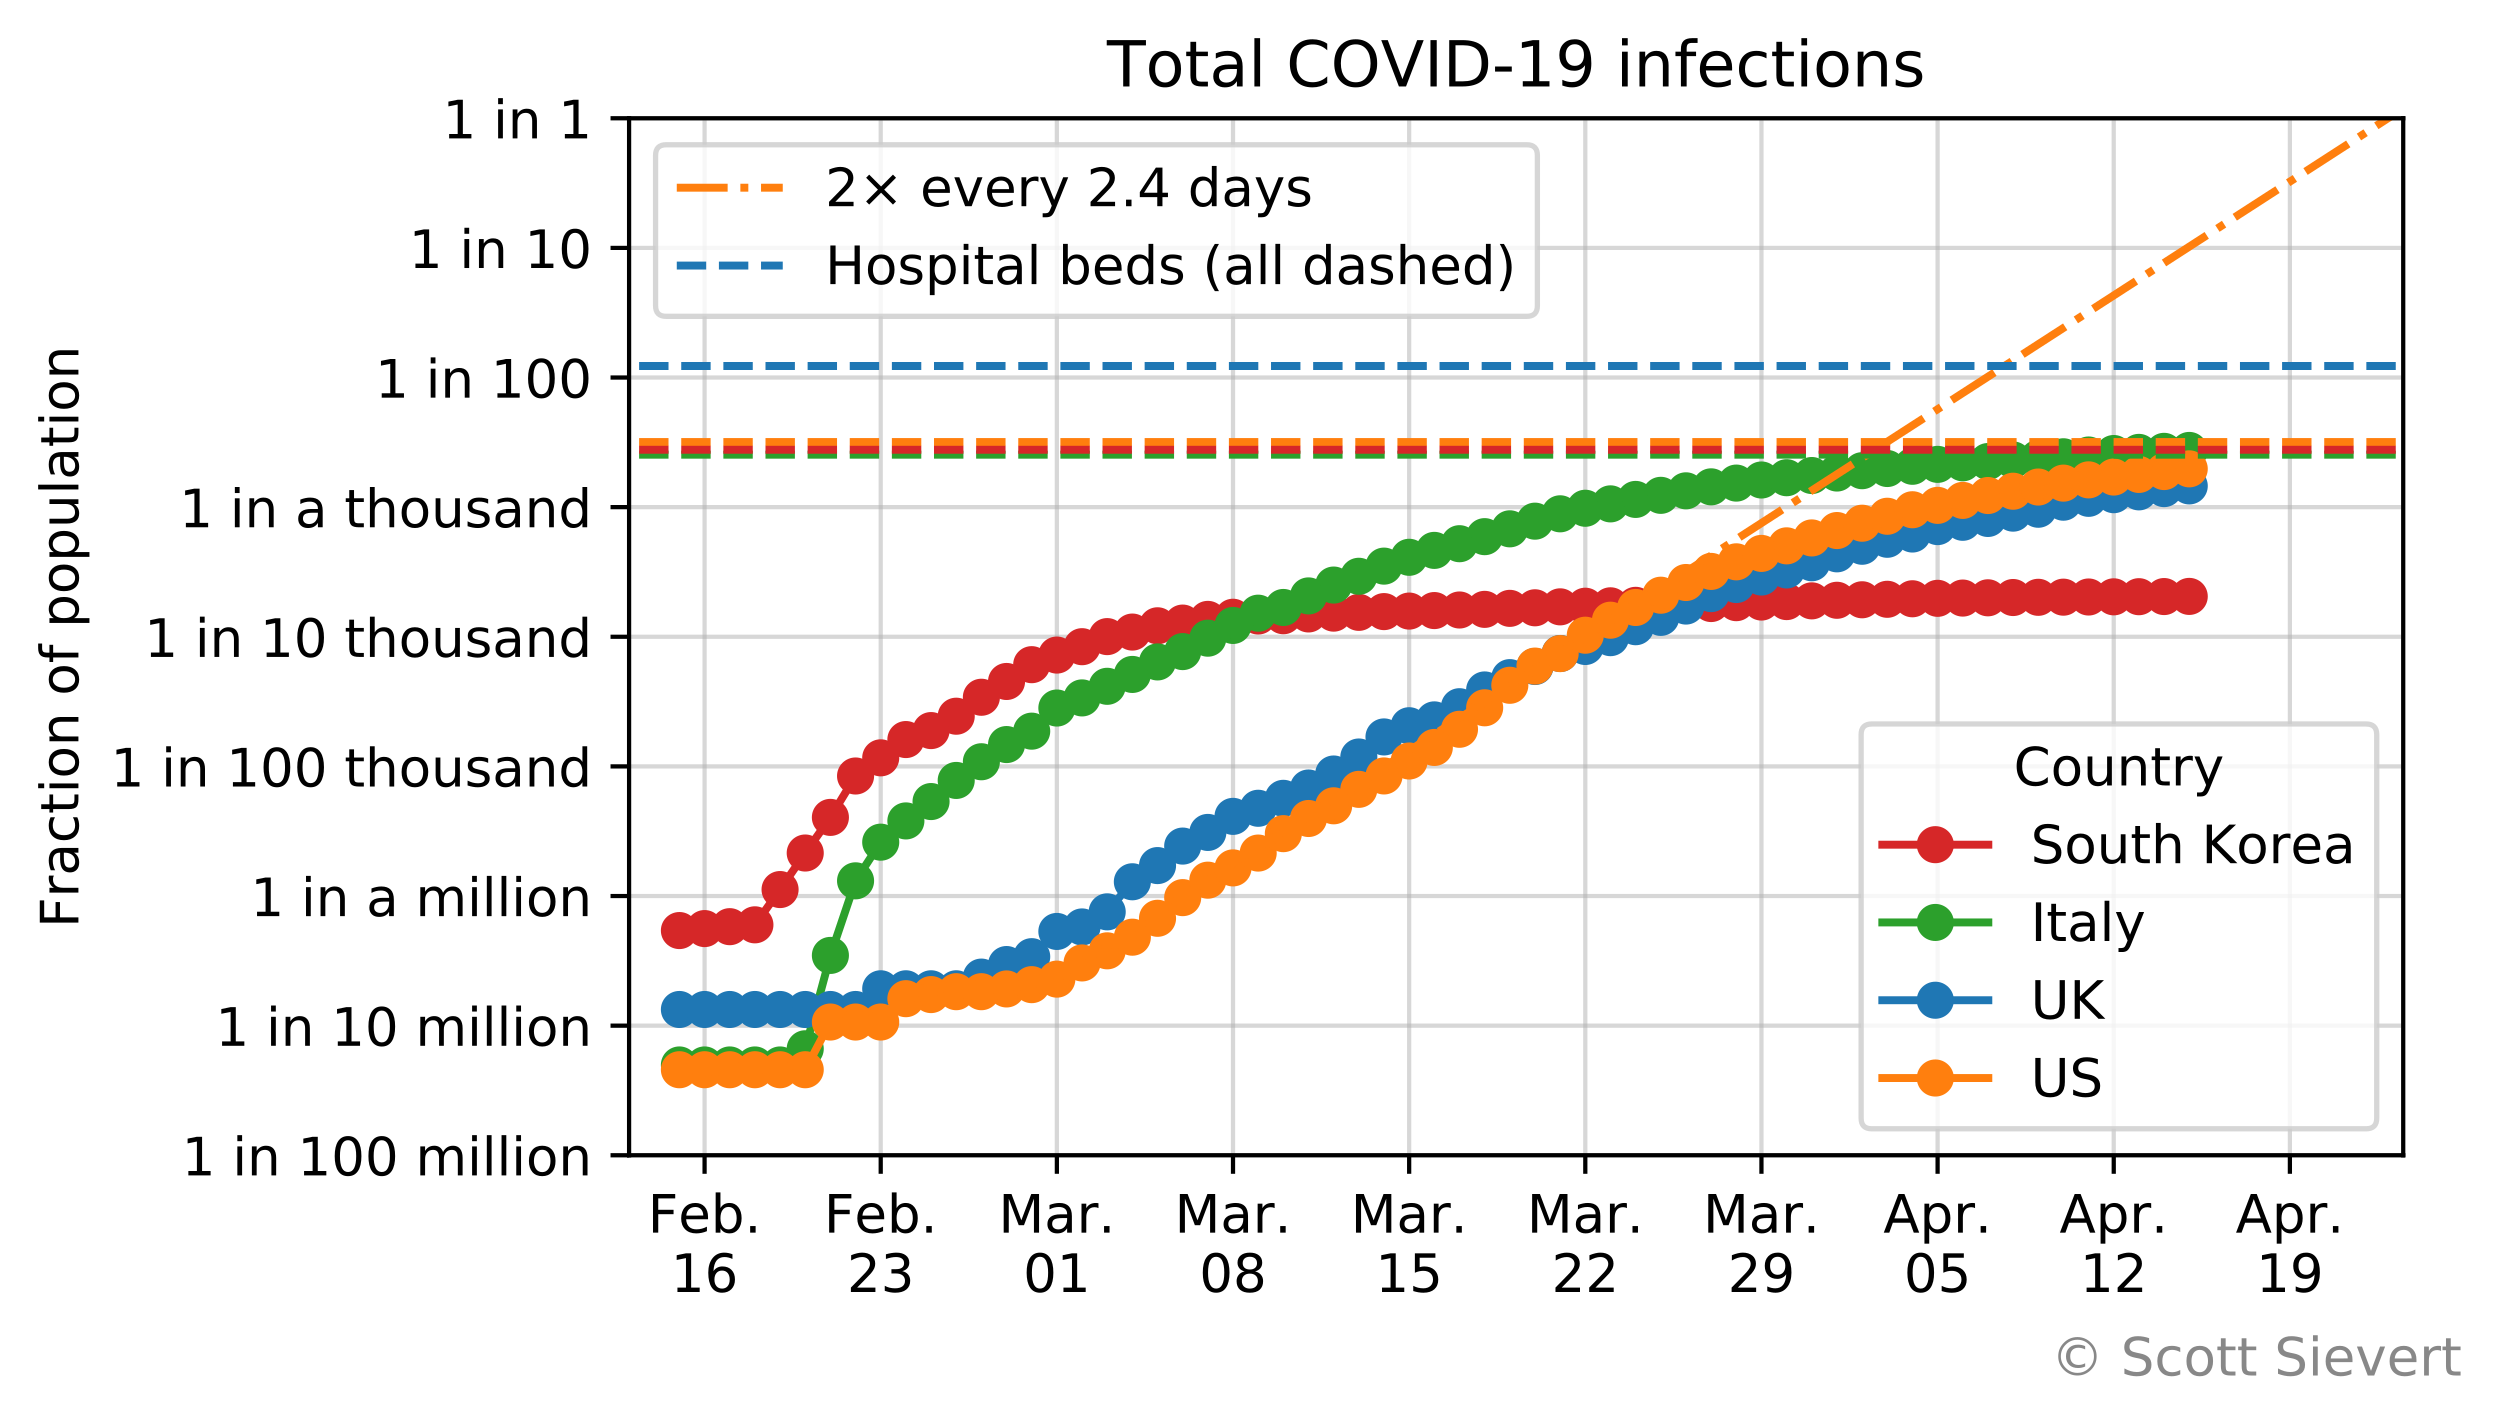 <?xml version="1.0" encoding="utf-8" standalone="no"?>
<!DOCTYPE svg PUBLIC "-//W3C//DTD SVG 1.1//EN"
  "http://www.w3.org/Graphics/SVG/1.1/DTD/svg11.dtd">
<!-- Created with matplotlib (https://matplotlib.org/) -->
<svg height="268.854pt" version="1.1" viewBox="0 0 471.779 268.854" width="471.779pt" xmlns="http://www.w3.org/2000/svg" xmlns:xlink="http://www.w3.org/1999/xlink">
 <defs>
  <style type="text/css">
*{stroke-linecap:butt;stroke-linejoin:round;}
  </style>
 </defs>
 <g id="figure_1">
  <g id="patch_1">
   <path d="M 0 268.854 
L 471.779 268.854 
L 471.779 0 
L 0 0 
z
" style="fill:#ffffff;"/>
  </g>
  <g id="axes_1">
   <g id="patch_2">
    <path d="M 118.716 218.014 
L 453.516 218.014 
L 453.516 22.318 
L 118.716 22.318 
z
" style="fill:#ffffff;"/>
   </g>
   <g id="matplotlib.axis_1">
    <g id="xtick_1">
     <g id="line2d_1">
      <path clip-path="url(#p96522176ec)" d="M 132.962 218.014 
L 132.962 22.318 
" style="fill:none;stroke:#b0b0b0;stroke-linecap:square;stroke-opacity:0.5;stroke-width:0.8;"/>
     </g>
     <g id="line2d_2">
      <defs>
       <path d="M 0 0 
L 0 3.5 
" id="madb298e571" style="stroke:#000000;stroke-width:0.8;"/>
      </defs>
      <g>
       <use style="stroke:#000000;stroke-width:0.8;" x="132.962" xlink:href="#madb298e571" y="218.014"/>
      </g>
     </g>
     <g id="text_1">
      <!-- Feb. -->
      <defs>
       <path d="M 9.812 72.906 
L 51.703 72.906 
L 51.703 64.594 
L 19.672 64.594 
L 19.672 43.109 
L 48.578 43.109 
L 48.578 34.812 
L 19.672 34.812 
L 19.672 0 
L 9.812 0 
z
" id="DejaVuSans-70"/>
       <path d="M 56.203 29.594 
L 56.203 25.203 
L 14.891 25.203 
Q 15.484 15.922 20.484 11.062 
Q 25.484 6.203 34.422 6.203 
Q 39.594 6.203 44.453 7.469 
Q 49.312 8.734 54.109 11.281 
L 54.109 2.781 
Q 49.266 0.734 44.188 -0.344 
Q 39.109 -1.422 33.891 -1.422 
Q 20.797 -1.422 13.156 6.188 
Q 5.516 13.812 5.516 26.812 
Q 5.516 40.234 12.766 48.109 
Q 20.016 56 32.328 56 
Q 43.359 56 49.781 48.891 
Q 56.203 41.797 56.203 29.594 
z
M 47.219 32.234 
Q 47.125 39.594 43.094 43.984 
Q 39.062 48.391 32.422 48.391 
Q 24.906 48.391 20.391 44.141 
Q 15.875 39.891 15.188 32.172 
z
" id="DejaVuSans-101"/>
       <path d="M 48.688 27.297 
Q 48.688 37.203 44.609 42.844 
Q 40.531 48.484 33.406 48.484 
Q 26.266 48.484 22.188 42.844 
Q 18.109 37.203 18.109 27.297 
Q 18.109 17.391 22.188 11.75 
Q 26.266 6.109 33.406 6.109 
Q 40.531 6.109 44.609 11.75 
Q 48.688 17.391 48.688 27.297 
z
M 18.109 46.391 
Q 20.953 51.266 25.266 53.625 
Q 29.594 56 35.594 56 
Q 45.562 56 51.781 48.094 
Q 58.016 40.188 58.016 27.297 
Q 58.016 14.406 51.781 6.484 
Q 45.562 -1.422 35.594 -1.422 
Q 29.594 -1.422 25.266 0.953 
Q 20.953 3.328 18.109 8.203 
L 18.109 0 
L 9.078 0 
L 9.078 75.984 
L 18.109 75.984 
z
" id="DejaVuSans-98"/>
       <path d="M 10.688 12.406 
L 21 12.406 
L 21 0 
L 10.688 0 
z
" id="DejaVuSans-46"/>
      </defs>
      <g transform="translate(122.25 232.613)scale(0.1 -0.1)">
       <use xlink:href="#DejaVuSans-70"/>
       <use x="57.441" xlink:href="#DejaVuSans-101"/>
       <use x="118.965" xlink:href="#DejaVuSans-98"/>
       <use x="182.441" xlink:href="#DejaVuSans-46"/>
      </g>
      <!-- 16 -->
      <defs>
       <path d="M 12.406 8.297 
L 28.516 8.297 
L 28.516 63.922 
L 10.984 60.406 
L 10.984 69.391 
L 28.422 72.906 
L 38.281 72.906 
L 38.281 8.297 
L 54.391 8.297 
L 54.391 0 
L 12.406 0 
z
" id="DejaVuSans-49"/>
       <path d="M 33.016 40.375 
Q 26.375 40.375 22.484 35.828 
Q 18.609 31.297 18.609 23.391 
Q 18.609 15.531 22.484 10.953 
Q 26.375 6.391 33.016 6.391 
Q 39.656 6.391 43.531 10.953 
Q 47.406 15.531 47.406 23.391 
Q 47.406 31.297 43.531 35.828 
Q 39.656 40.375 33.016 40.375 
z
M 52.594 71.297 
L 52.594 62.312 
Q 48.875 64.062 45.094 64.984 
Q 41.312 65.922 37.594 65.922 
Q 27.828 65.922 22.672 59.328 
Q 17.531 52.734 16.797 39.406 
Q 19.672 43.656 24.016 45.922 
Q 28.375 48.188 33.594 48.188 
Q 44.578 48.188 50.953 41.516 
Q 57.328 34.859 57.328 23.391 
Q 57.328 12.156 50.688 5.359 
Q 44.047 -1.422 33.016 -1.422 
Q 20.359 -1.422 13.672 8.266 
Q 6.984 17.969 6.984 36.375 
Q 6.984 53.656 15.188 63.938 
Q 23.391 74.219 37.203 74.219 
Q 40.922 74.219 44.703 73.484 
Q 48.484 72.75 52.594 71.297 
z
" id="DejaVuSans-54"/>
      </defs>
      <g transform="translate(126.599 243.81)scale(0.1 -0.1)">
       <use xlink:href="#DejaVuSans-49"/>
       <use x="63.623" xlink:href="#DejaVuSans-54"/>
      </g>
     </g>
    </g>
    <g id="xtick_2">
     <g id="line2d_3">
      <path clip-path="url(#p96522176ec)" d="M 166.202 218.014 
L 166.202 22.318 
" style="fill:none;stroke:#b0b0b0;stroke-linecap:square;stroke-opacity:0.5;stroke-width:0.8;"/>
     </g>
     <g id="line2d_4">
      <g>
       <use style="stroke:#000000;stroke-width:0.8;" x="166.202" xlink:href="#madb298e571" y="218.014"/>
      </g>
     </g>
     <g id="text_2">
      <!-- Feb. -->
      <g transform="translate(155.491 232.613)scale(0.1 -0.1)">
       <use xlink:href="#DejaVuSans-70"/>
       <use x="57.441" xlink:href="#DejaVuSans-101"/>
       <use x="118.965" xlink:href="#DejaVuSans-98"/>
       <use x="182.441" xlink:href="#DejaVuSans-46"/>
      </g>
      <!-- 23 -->
      <defs>
       <path d="M 19.188 8.297 
L 53.609 8.297 
L 53.609 0 
L 7.328 0 
L 7.328 8.297 
Q 12.938 14.109 22.625 23.891 
Q 32.328 33.688 34.812 36.531 
Q 39.547 41.844 41.422 45.531 
Q 43.312 49.219 43.312 52.781 
Q 43.312 58.594 39.234 62.25 
Q 35.156 65.922 28.609 65.922 
Q 23.969 65.922 18.812 64.312 
Q 13.672 62.703 7.812 59.422 
L 7.812 69.391 
Q 13.766 71.781 18.938 73 
Q 24.125 74.219 28.422 74.219 
Q 39.75 74.219 46.484 68.547 
Q 53.219 62.891 53.219 53.422 
Q 53.219 48.922 51.531 44.891 
Q 49.859 40.875 45.406 35.406 
Q 44.188 33.984 37.641 27.219 
Q 31.109 20.453 19.188 8.297 
z
" id="DejaVuSans-50"/>
       <path d="M 40.578 39.312 
Q 47.656 37.797 51.625 33 
Q 55.609 28.219 55.609 21.188 
Q 55.609 10.406 48.188 4.484 
Q 40.766 -1.422 27.094 -1.422 
Q 22.516 -1.422 17.656 -0.516 
Q 12.797 0.391 7.625 2.203 
L 7.625 11.719 
Q 11.719 9.328 16.594 8.109 
Q 21.484 6.891 26.812 6.891 
Q 36.078 6.891 40.938 10.547 
Q 45.797 14.203 45.797 21.188 
Q 45.797 27.641 41.281 31.266 
Q 36.766 34.906 28.719 34.906 
L 20.219 34.906 
L 20.219 43.016 
L 29.109 43.016 
Q 36.375 43.016 40.234 45.922 
Q 44.094 48.828 44.094 54.297 
Q 44.094 59.906 40.109 62.906 
Q 36.141 65.922 28.719 65.922 
Q 24.656 65.922 20.016 65.031 
Q 15.375 64.156 9.812 62.312 
L 9.812 71.094 
Q 15.438 72.656 20.344 73.438 
Q 25.25 74.219 29.594 74.219 
Q 40.828 74.219 47.359 69.109 
Q 53.906 64.016 53.906 55.328 
Q 53.906 49.266 50.438 45.094 
Q 46.969 40.922 40.578 39.312 
z
" id="DejaVuSans-51"/>
      </defs>
      <g transform="translate(159.84 243.81)scale(0.1 -0.1)">
       <use xlink:href="#DejaVuSans-50"/>
       <use x="63.623" xlink:href="#DejaVuSans-51"/>
      </g>
     </g>
    </g>
    <g id="xtick_3">
     <g id="line2d_5">
      <path clip-path="url(#p96522176ec)" d="M 199.443 218.014 
L 199.443 22.318 
" style="fill:none;stroke:#b0b0b0;stroke-linecap:square;stroke-opacity:0.5;stroke-width:0.8;"/>
     </g>
     <g id="line2d_6">
      <g>
       <use style="stroke:#000000;stroke-width:0.8;" x="199.443" xlink:href="#madb298e571" y="218.014"/>
      </g>
     </g>
     <g id="text_3">
      <!-- Mar. -->
      <defs>
       <path d="M 9.812 72.906 
L 24.516 72.906 
L 43.109 23.297 
L 61.812 72.906 
L 76.516 72.906 
L 76.516 0 
L 66.891 0 
L 66.891 64.016 
L 48.094 14.016 
L 38.188 14.016 
L 19.391 64.016 
L 19.391 0 
L 9.812 0 
z
" id="DejaVuSans-77"/>
       <path d="M 34.281 27.484 
Q 23.391 27.484 19.188 25 
Q 14.984 22.516 14.984 16.5 
Q 14.984 11.719 18.141 8.906 
Q 21.297 6.109 26.703 6.109 
Q 34.188 6.109 38.703 11.406 
Q 43.219 16.703 43.219 25.484 
L 43.219 27.484 
z
M 52.203 31.203 
L 52.203 0 
L 43.219 0 
L 43.219 8.297 
Q 40.141 3.328 35.547 0.953 
Q 30.953 -1.422 24.312 -1.422 
Q 15.922 -1.422 10.953 3.297 
Q 6 8.016 6 15.922 
Q 6 25.141 12.172 29.828 
Q 18.359 34.516 30.609 34.516 
L 43.219 34.516 
L 43.219 35.406 
Q 43.219 41.609 39.141 45 
Q 35.062 48.391 27.688 48.391 
Q 23 48.391 18.547 47.266 
Q 14.109 46.141 10.016 43.891 
L 10.016 52.203 
Q 14.938 54.109 19.578 55.047 
Q 24.219 56 28.609 56 
Q 40.484 56 46.344 49.844 
Q 52.203 43.703 52.203 31.203 
z
" id="DejaVuSans-97"/>
       <path d="M 41.109 46.297 
Q 39.594 47.172 37.812 47.578 
Q 36.031 48 33.891 48 
Q 26.266 48 22.188 43.047 
Q 18.109 38.094 18.109 28.812 
L 18.109 0 
L 9.078 0 
L 9.078 54.688 
L 18.109 54.688 
L 18.109 46.188 
Q 20.953 51.172 25.484 53.578 
Q 30.031 56 36.531 56 
Q 37.453 56 38.578 55.875 
Q 39.703 55.766 41.062 55.516 
z
" id="DejaVuSans-114"/>
      </defs>
      <g transform="translate(188.428 232.613)scale(0.1 -0.1)">
       <use xlink:href="#DejaVuSans-77"/>
       <use x="86.279" xlink:href="#DejaVuSans-97"/>
       <use x="147.559" xlink:href="#DejaVuSans-114"/>
       <use x="188.531" xlink:href="#DejaVuSans-46"/>
      </g>
      <!-- 01 -->
      <defs>
       <path d="M 31.781 66.406 
Q 24.172 66.406 20.328 58.906 
Q 16.5 51.422 16.5 36.375 
Q 16.5 21.391 20.328 13.891 
Q 24.172 6.391 31.781 6.391 
Q 39.453 6.391 43.281 13.891 
Q 47.125 21.391 47.125 36.375 
Q 47.125 51.422 43.281 58.906 
Q 39.453 66.406 31.781 66.406 
z
M 31.781 74.219 
Q 44.047 74.219 50.516 64.516 
Q 56.984 54.828 56.984 36.375 
Q 56.984 17.969 50.516 8.266 
Q 44.047 -1.422 31.781 -1.422 
Q 19.531 -1.422 13.062 8.266 
Q 6.594 17.969 6.594 36.375 
Q 6.594 54.828 13.062 64.516 
Q 19.531 74.219 31.781 74.219 
z
" id="DejaVuSans-48"/>
      </defs>
      <g transform="translate(193.081 243.81)scale(0.1 -0.1)">
       <use xlink:href="#DejaVuSans-48"/>
       <use x="63.623" xlink:href="#DejaVuSans-49"/>
      </g>
     </g>
    </g>
    <g id="xtick_4">
     <g id="line2d_7">
      <path clip-path="url(#p96522176ec)" d="M 232.684 218.014 
L 232.684 22.318 
" style="fill:none;stroke:#b0b0b0;stroke-linecap:square;stroke-opacity:0.5;stroke-width:0.8;"/>
     </g>
     <g id="line2d_8">
      <g>
       <use style="stroke:#000000;stroke-width:0.8;" x="232.684" xlink:href="#madb298e571" y="218.014"/>
      </g>
     </g>
     <g id="text_4">
      <!-- Mar. -->
      <g transform="translate(221.668 232.613)scale(0.1 -0.1)">
       <use xlink:href="#DejaVuSans-77"/>
       <use x="86.279" xlink:href="#DejaVuSans-97"/>
       <use x="147.559" xlink:href="#DejaVuSans-114"/>
       <use x="188.531" xlink:href="#DejaVuSans-46"/>
      </g>
      <!-- 08 -->
      <defs>
       <path d="M 31.781 34.625 
Q 24.75 34.625 20.719 30.859 
Q 16.703 27.094 16.703 20.516 
Q 16.703 13.922 20.719 10.156 
Q 24.75 6.391 31.781 6.391 
Q 38.812 6.391 42.859 10.172 
Q 46.922 13.969 46.922 20.516 
Q 46.922 27.094 42.891 30.859 
Q 38.875 34.625 31.781 34.625 
z
M 21.922 38.812 
Q 15.578 40.375 12.031 44.719 
Q 8.5 49.078 8.5 55.328 
Q 8.5 64.062 14.719 69.141 
Q 20.953 74.219 31.781 74.219 
Q 42.672 74.219 48.875 69.141 
Q 55.078 64.062 55.078 55.328 
Q 55.078 49.078 51.531 44.719 
Q 48 40.375 41.703 38.812 
Q 48.828 37.156 52.797 32.312 
Q 56.781 27.484 56.781 20.516 
Q 56.781 9.906 50.312 4.234 
Q 43.844 -1.422 31.781 -1.422 
Q 19.734 -1.422 13.25 4.234 
Q 6.781 9.906 6.781 20.516 
Q 6.781 27.484 10.781 32.312 
Q 14.797 37.156 21.922 38.812 
z
M 18.312 54.391 
Q 18.312 48.734 21.844 45.562 
Q 25.391 42.391 31.781 42.391 
Q 38.141 42.391 41.719 45.562 
Q 45.312 48.734 45.312 54.391 
Q 45.312 60.062 41.719 63.234 
Q 38.141 66.406 31.781 66.406 
Q 25.391 66.406 21.844 63.234 
Q 18.312 60.062 18.312 54.391 
z
" id="DejaVuSans-56"/>
      </defs>
      <g transform="translate(226.321 243.81)scale(0.1 -0.1)">
       <use xlink:href="#DejaVuSans-48"/>
       <use x="63.623" xlink:href="#DejaVuSans-56"/>
      </g>
     </g>
    </g>
    <g id="xtick_5">
     <g id="line2d_9">
      <path clip-path="url(#p96522176ec)" d="M 265.925 218.014 
L 265.925 22.318 
" style="fill:none;stroke:#b0b0b0;stroke-linecap:square;stroke-opacity:0.5;stroke-width:0.8;"/>
     </g>
     <g id="line2d_10">
      <g>
       <use style="stroke:#000000;stroke-width:0.8;" x="265.925" xlink:href="#madb298e571" y="218.014"/>
      </g>
     </g>
     <g id="text_5">
      <!-- Mar. -->
      <g transform="translate(254.909 232.613)scale(0.1 -0.1)">
       <use xlink:href="#DejaVuSans-77"/>
       <use x="86.279" xlink:href="#DejaVuSans-97"/>
       <use x="147.559" xlink:href="#DejaVuSans-114"/>
       <use x="188.531" xlink:href="#DejaVuSans-46"/>
      </g>
      <!-- 15 -->
      <defs>
       <path d="M 10.797 72.906 
L 49.516 72.906 
L 49.516 64.594 
L 19.828 64.594 
L 19.828 46.734 
Q 21.969 47.469 24.109 47.828 
Q 26.266 48.188 28.422 48.188 
Q 40.625 48.188 47.75 41.5 
Q 54.891 34.812 54.891 23.391 
Q 54.891 11.625 47.562 5.094 
Q 40.234 -1.422 26.906 -1.422 
Q 22.312 -1.422 17.547 -0.641 
Q 12.797 0.141 7.719 1.703 
L 7.719 11.625 
Q 12.109 9.234 16.797 8.062 
Q 21.484 6.891 26.703 6.891 
Q 35.156 6.891 40.078 11.328 
Q 45.016 15.766 45.016 23.391 
Q 45.016 31 40.078 35.438 
Q 35.156 39.891 26.703 39.891 
Q 22.75 39.891 18.812 39.016 
Q 14.891 38.141 10.797 36.281 
z
" id="DejaVuSans-53"/>
      </defs>
      <g transform="translate(259.562 243.81)scale(0.1 -0.1)">
       <use xlink:href="#DejaVuSans-49"/>
       <use x="63.623" xlink:href="#DejaVuSans-53"/>
      </g>
     </g>
    </g>
    <g id="xtick_6">
     <g id="line2d_11">
      <path clip-path="url(#p96522176ec)" d="M 299.165 218.014 
L 299.165 22.318 
" style="fill:none;stroke:#b0b0b0;stroke-linecap:square;stroke-opacity:0.5;stroke-width:0.8;"/>
     </g>
     <g id="line2d_12">
      <g>
       <use style="stroke:#000000;stroke-width:0.8;" x="299.165" xlink:href="#madb298e571" y="218.014"/>
      </g>
     </g>
     <g id="text_6">
      <!-- Mar. -->
      <g transform="translate(288.15 232.613)scale(0.1 -0.1)">
       <use xlink:href="#DejaVuSans-77"/>
       <use x="86.279" xlink:href="#DejaVuSans-97"/>
       <use x="147.559" xlink:href="#DejaVuSans-114"/>
       <use x="188.531" xlink:href="#DejaVuSans-46"/>
      </g>
      <!-- 22 -->
      <g transform="translate(292.803 243.81)scale(0.1 -0.1)">
       <use xlink:href="#DejaVuSans-50"/>
       <use x="63.623" xlink:href="#DejaVuSans-50"/>
      </g>
     </g>
    </g>
    <g id="xtick_7">
     <g id="line2d_13">
      <path clip-path="url(#p96522176ec)" d="M 332.406 218.014 
L 332.406 22.318 
" style="fill:none;stroke:#b0b0b0;stroke-linecap:square;stroke-opacity:0.5;stroke-width:0.8;"/>
     </g>
     <g id="line2d_14">
      <g>
       <use style="stroke:#000000;stroke-width:0.8;" x="332.406" xlink:href="#madb298e571" y="218.014"/>
      </g>
     </g>
     <g id="text_7">
      <!-- Mar. -->
      <g transform="translate(321.39 232.613)scale(0.1 -0.1)">
       <use xlink:href="#DejaVuSans-77"/>
       <use x="86.279" xlink:href="#DejaVuSans-97"/>
       <use x="147.559" xlink:href="#DejaVuSans-114"/>
       <use x="188.531" xlink:href="#DejaVuSans-46"/>
      </g>
      <!-- 29 -->
      <defs>
       <path d="M 10.984 1.516 
L 10.984 10.5 
Q 14.703 8.734 18.5 7.812 
Q 22.312 6.891 25.984 6.891 
Q 35.75 6.891 40.891 13.453 
Q 46.047 20.016 46.781 33.406 
Q 43.953 29.203 39.594 26.953 
Q 35.25 24.703 29.984 24.703 
Q 19.047 24.703 12.672 31.312 
Q 6.297 37.938 6.297 49.422 
Q 6.297 60.641 12.938 67.422 
Q 19.578 74.219 30.609 74.219 
Q 43.266 74.219 49.922 64.516 
Q 56.594 54.828 56.594 36.375 
Q 56.594 19.141 48.406 8.859 
Q 40.234 -1.422 26.422 -1.422 
Q 22.703 -1.422 18.891 -0.688 
Q 15.094 0.047 10.984 1.516 
z
M 30.609 32.422 
Q 37.25 32.422 41.125 36.953 
Q 45.016 41.5 45.016 49.422 
Q 45.016 57.281 41.125 61.844 
Q 37.25 66.406 30.609 66.406 
Q 23.969 66.406 20.094 61.844 
Q 16.219 57.281 16.219 49.422 
Q 16.219 41.5 20.094 36.953 
Q 23.969 32.422 30.609 32.422 
z
" id="DejaVuSans-57"/>
      </defs>
      <g transform="translate(326.044 243.81)scale(0.1 -0.1)">
       <use xlink:href="#DejaVuSans-50"/>
       <use x="63.623" xlink:href="#DejaVuSans-57"/>
      </g>
     </g>
    </g>
    <g id="xtick_8">
     <g id="line2d_15">
      <path clip-path="url(#p96522176ec)" d="M 365.647 218.014 
L 365.647 22.318 
" style="fill:none;stroke:#b0b0b0;stroke-linecap:square;stroke-opacity:0.5;stroke-width:0.8;"/>
     </g>
     <g id="line2d_16">
      <g>
       <use style="stroke:#000000;stroke-width:0.8;" x="365.647" xlink:href="#madb298e571" y="218.014"/>
      </g>
     </g>
     <g id="text_8">
      <!-- Apr. -->
      <defs>
       <path d="M 34.188 63.188 
L 20.797 26.906 
L 47.609 26.906 
z
M 28.609 72.906 
L 39.797 72.906 
L 67.578 0 
L 57.328 0 
L 50.688 18.703 
L 17.828 18.703 
L 11.188 0 
L 0.781 0 
z
" id="DejaVuSans-65"/>
       <path d="M 18.109 8.203 
L 18.109 -20.797 
L 9.078 -20.797 
L 9.078 54.688 
L 18.109 54.688 
L 18.109 46.391 
Q 20.953 51.266 25.266 53.625 
Q 29.594 56 35.594 56 
Q 45.562 56 51.781 48.094 
Q 58.016 40.188 58.016 27.297 
Q 58.016 14.406 51.781 6.484 
Q 45.562 -1.422 35.594 -1.422 
Q 29.594 -1.422 25.266 0.953 
Q 20.953 3.328 18.109 8.203 
z
M 48.688 27.297 
Q 48.688 37.203 44.609 42.844 
Q 40.531 48.484 33.406 48.484 
Q 26.266 48.484 22.188 42.844 
Q 18.109 37.203 18.109 27.297 
Q 18.109 17.391 22.188 11.75 
Q 26.266 6.109 33.406 6.109 
Q 40.531 6.109 44.609 11.75 
Q 48.688 17.391 48.688 27.297 
z
" id="DejaVuSans-112"/>
      </defs>
      <g transform="translate(355.415 232.613)scale(0.1 -0.1)">
       <use xlink:href="#DejaVuSans-65"/>
       <use x="68.408" xlink:href="#DejaVuSans-112"/>
       <use x="131.885" xlink:href="#DejaVuSans-114"/>
       <use x="172.857" xlink:href="#DejaVuSans-46"/>
      </g>
      <!-- 05 -->
      <g transform="translate(359.284 243.81)scale(0.1 -0.1)">
       <use xlink:href="#DejaVuSans-48"/>
       <use x="63.623" xlink:href="#DejaVuSans-53"/>
      </g>
     </g>
    </g>
    <g id="xtick_9">
     <g id="line2d_17">
      <path clip-path="url(#p96522176ec)" d="M 398.888 218.014 
L 398.888 22.318 
" style="fill:none;stroke:#b0b0b0;stroke-linecap:square;stroke-opacity:0.5;stroke-width:0.8;"/>
     </g>
     <g id="line2d_18">
      <g>
       <use style="stroke:#000000;stroke-width:0.8;" x="398.888" xlink:href="#madb298e571" y="218.014"/>
      </g>
     </g>
     <g id="text_9">
      <!-- Apr. -->
      <g transform="translate(388.656 232.613)scale(0.1 -0.1)">
       <use xlink:href="#DejaVuSans-65"/>
       <use x="68.408" xlink:href="#DejaVuSans-112"/>
       <use x="131.885" xlink:href="#DejaVuSans-114"/>
       <use x="172.857" xlink:href="#DejaVuSans-46"/>
      </g>
      <!-- 12 -->
      <g transform="translate(392.525 243.81)scale(0.1 -0.1)">
       <use xlink:href="#DejaVuSans-49"/>
       <use x="63.623" xlink:href="#DejaVuSans-50"/>
      </g>
     </g>
    </g>
    <g id="xtick_10">
     <g id="line2d_19">
      <path clip-path="url(#p96522176ec)" d="M 432.128 218.014 
L 432.128 22.318 
" style="fill:none;stroke:#b0b0b0;stroke-linecap:square;stroke-opacity:0.5;stroke-width:0.8;"/>
     </g>
     <g id="line2d_20">
      <g>
       <use style="stroke:#000000;stroke-width:0.8;" x="432.128" xlink:href="#madb298e571" y="218.014"/>
      </g>
     </g>
     <g id="text_10">
      <!-- Apr. -->
      <g transform="translate(421.896 232.613)scale(0.1 -0.1)">
       <use xlink:href="#DejaVuSans-65"/>
       <use x="68.408" xlink:href="#DejaVuSans-112"/>
       <use x="131.885" xlink:href="#DejaVuSans-114"/>
       <use x="172.857" xlink:href="#DejaVuSans-46"/>
      </g>
      <!-- 19 -->
      <g transform="translate(425.766 243.81)scale(0.1 -0.1)">
       <use xlink:href="#DejaVuSans-49"/>
       <use x="63.623" xlink:href="#DejaVuSans-57"/>
      </g>
     </g>
    </g>
   </g>
   <g id="matplotlib.axis_2">
    <g id="ytick_1">
     <g id="line2d_21">
      <path clip-path="url(#p96522176ec)" d="M 118.716 218.014 
L 453.516 218.014 
" style="fill:none;stroke:#b0b0b0;stroke-linecap:square;stroke-opacity:0.5;stroke-width:0.8;"/>
     </g>
     <g id="line2d_22">
      <defs>
       <path d="M 0 0 
L -3.5 0 
" id="m559a0d3ac8" style="stroke:#000000;stroke-width:0.8;"/>
      </defs>
      <g>
       <use style="stroke:#000000;stroke-width:0.8;" x="118.716" xlink:href="#m559a0d3ac8" y="218.014"/>
      </g>
     </g>
     <g id="text_11">
      <!-- 1 in 100 million -->
      <defs>
       <path id="DejaVuSans-32"/>
       <path d="M 9.422 54.688 
L 18.406 54.688 
L 18.406 0 
L 9.422 0 
z
M 9.422 75.984 
L 18.406 75.984 
L 18.406 64.594 
L 9.422 64.594 
z
" id="DejaVuSans-105"/>
       <path d="M 54.891 33.016 
L 54.891 0 
L 45.906 0 
L 45.906 32.719 
Q 45.906 40.484 42.875 44.328 
Q 39.844 48.188 33.797 48.188 
Q 26.516 48.188 22.312 43.547 
Q 18.109 38.922 18.109 30.906 
L 18.109 0 
L 9.078 0 
L 9.078 54.688 
L 18.109 54.688 
L 18.109 46.188 
Q 21.344 51.125 25.703 53.562 
Q 30.078 56 35.797 56 
Q 45.219 56 50.047 50.172 
Q 54.891 44.344 54.891 33.016 
z
" id="DejaVuSans-110"/>
       <path d="M 52 44.188 
Q 55.375 50.25 60.062 53.125 
Q 64.75 56 71.094 56 
Q 79.641 56 84.281 50.016 
Q 88.922 44.047 88.922 33.016 
L 88.922 0 
L 79.891 0 
L 79.891 32.719 
Q 79.891 40.578 77.094 44.375 
Q 74.312 48.188 68.609 48.188 
Q 61.625 48.188 57.562 43.547 
Q 53.516 38.922 53.516 30.906 
L 53.516 0 
L 44.484 0 
L 44.484 32.719 
Q 44.484 40.625 41.703 44.406 
Q 38.922 48.188 33.109 48.188 
Q 26.219 48.188 22.156 43.531 
Q 18.109 38.875 18.109 30.906 
L 18.109 0 
L 9.078 0 
L 9.078 54.688 
L 18.109 54.688 
L 18.109 46.188 
Q 21.188 51.219 25.484 53.609 
Q 29.781 56 35.688 56 
Q 41.656 56 45.828 52.969 
Q 50 49.953 52 44.188 
z
" id="DejaVuSans-109"/>
       <path d="M 9.422 75.984 
L 18.406 75.984 
L 18.406 0 
L 9.422 0 
z
" id="DejaVuSans-108"/>
       <path d="M 30.609 48.391 
Q 23.391 48.391 19.188 42.75 
Q 14.984 37.109 14.984 27.297 
Q 14.984 17.484 19.156 11.844 
Q 23.344 6.203 30.609 6.203 
Q 37.797 6.203 41.984 11.859 
Q 46.188 17.531 46.188 27.297 
Q 46.188 37.016 41.984 42.703 
Q 37.797 48.391 30.609 48.391 
z
M 30.609 56 
Q 42.328 56 49.016 48.375 
Q 55.719 40.766 55.719 27.297 
Q 55.719 13.875 49.016 6.219 
Q 42.328 -1.422 30.609 -1.422 
Q 18.844 -1.422 12.172 6.219 
Q 5.516 13.875 5.516 27.297 
Q 5.516 40.766 12.172 48.375 
Q 18.844 56 30.609 56 
z
" id="DejaVuSans-111"/>
      </defs>
      <g transform="translate(34.306 221.813)scale(0.1 -0.1)">
       <use xlink:href="#DejaVuSans-49"/>
       <use x="63.623" xlink:href="#DejaVuSans-32"/>
       <use x="95.41" xlink:href="#DejaVuSans-105"/>
       <use x="123.193" xlink:href="#DejaVuSans-110"/>
       <use x="186.572" xlink:href="#DejaVuSans-32"/>
       <use x="218.359" xlink:href="#DejaVuSans-49"/>
       <use x="281.982" xlink:href="#DejaVuSans-48"/>
       <use x="345.605" xlink:href="#DejaVuSans-48"/>
       <use x="409.229" xlink:href="#DejaVuSans-32"/>
       <use x="441.016" xlink:href="#DejaVuSans-109"/>
       <use x="538.428" xlink:href="#DejaVuSans-105"/>
       <use x="566.211" xlink:href="#DejaVuSans-108"/>
       <use x="593.994" xlink:href="#DejaVuSans-108"/>
       <use x="621.777" xlink:href="#DejaVuSans-105"/>
       <use x="649.561" xlink:href="#DejaVuSans-111"/>
       <use x="710.742" xlink:href="#DejaVuSans-110"/>
      </g>
     </g>
    </g>
    <g id="ytick_2">
     <g id="line2d_23">
      <path clip-path="url(#p96522176ec)" d="M 118.716 193.552 
L 453.516 193.552 
" style="fill:none;stroke:#b0b0b0;stroke-linecap:square;stroke-opacity:0.5;stroke-width:0.8;"/>
     </g>
     <g id="line2d_24">
      <g>
       <use style="stroke:#000000;stroke-width:0.8;" x="118.716" xlink:href="#m559a0d3ac8" y="193.552"/>
      </g>
     </g>
     <g id="text_12">
      <!-- 1 in 10 million -->
      <g transform="translate(40.669 197.351)scale(0.1 -0.1)">
       <use xlink:href="#DejaVuSans-49"/>
       <use x="63.623" xlink:href="#DejaVuSans-32"/>
       <use x="95.41" xlink:href="#DejaVuSans-105"/>
       <use x="123.193" xlink:href="#DejaVuSans-110"/>
       <use x="186.572" xlink:href="#DejaVuSans-32"/>
       <use x="218.359" xlink:href="#DejaVuSans-49"/>
       <use x="281.982" xlink:href="#DejaVuSans-48"/>
       <use x="345.605" xlink:href="#DejaVuSans-32"/>
       <use x="377.393" xlink:href="#DejaVuSans-109"/>
       <use x="474.805" xlink:href="#DejaVuSans-105"/>
       <use x="502.588" xlink:href="#DejaVuSans-108"/>
       <use x="530.371" xlink:href="#DejaVuSans-108"/>
       <use x="558.154" xlink:href="#DejaVuSans-105"/>
       <use x="585.938" xlink:href="#DejaVuSans-111"/>
       <use x="647.119" xlink:href="#DejaVuSans-110"/>
      </g>
     </g>
    </g>
    <g id="ytick_3">
     <g id="line2d_25">
      <path clip-path="url(#p96522176ec)" d="M 118.716 169.09 
L 453.516 169.09 
" style="fill:none;stroke:#b0b0b0;stroke-linecap:square;stroke-opacity:0.5;stroke-width:0.8;"/>
     </g>
     <g id="line2d_26">
      <g>
       <use style="stroke:#000000;stroke-width:0.8;" x="118.716" xlink:href="#m559a0d3ac8" y="169.09"/>
      </g>
     </g>
     <g id="text_13">
      <!-- 1 in a million -->
      <g transform="translate(47.266 172.889)scale(0.1 -0.1)">
       <use xlink:href="#DejaVuSans-49"/>
       <use x="63.623" xlink:href="#DejaVuSans-32"/>
       <use x="95.41" xlink:href="#DejaVuSans-105"/>
       <use x="123.193" xlink:href="#DejaVuSans-110"/>
       <use x="186.572" xlink:href="#DejaVuSans-32"/>
       <use x="218.359" xlink:href="#DejaVuSans-97"/>
       <use x="279.639" xlink:href="#DejaVuSans-32"/>
       <use x="311.426" xlink:href="#DejaVuSans-109"/>
       <use x="408.838" xlink:href="#DejaVuSans-105"/>
       <use x="436.621" xlink:href="#DejaVuSans-108"/>
       <use x="464.404" xlink:href="#DejaVuSans-108"/>
       <use x="492.188" xlink:href="#DejaVuSans-105"/>
       <use x="519.971" xlink:href="#DejaVuSans-111"/>
       <use x="581.152" xlink:href="#DejaVuSans-110"/>
      </g>
     </g>
    </g>
    <g id="ytick_4">
     <g id="line2d_27">
      <path clip-path="url(#p96522176ec)" d="M 118.716 144.628 
L 453.516 144.628 
" style="fill:none;stroke:#b0b0b0;stroke-linecap:square;stroke-opacity:0.5;stroke-width:0.8;"/>
     </g>
     <g id="line2d_28">
      <g>
       <use style="stroke:#000000;stroke-width:0.8;" x="118.716" xlink:href="#m559a0d3ac8" y="144.628"/>
      </g>
     </g>
     <g id="text_14">
      <!-- 1 in 100 thousand -->
      <defs>
       <path d="M 18.312 70.219 
L 18.312 54.688 
L 36.812 54.688 
L 36.812 47.703 
L 18.312 47.703 
L 18.312 18.016 
Q 18.312 11.328 20.141 9.422 
Q 21.969 7.516 27.594 7.516 
L 36.812 7.516 
L 36.812 0 
L 27.594 0 
Q 17.188 0 13.234 3.875 
Q 9.281 7.766 9.281 18.016 
L 9.281 47.703 
L 2.688 47.703 
L 2.688 54.688 
L 9.281 54.688 
L 9.281 70.219 
z
" id="DejaVuSans-116"/>
       <path d="M 54.891 33.016 
L 54.891 0 
L 45.906 0 
L 45.906 32.719 
Q 45.906 40.484 42.875 44.328 
Q 39.844 48.188 33.797 48.188 
Q 26.516 48.188 22.312 43.547 
Q 18.109 38.922 18.109 30.906 
L 18.109 0 
L 9.078 0 
L 9.078 75.984 
L 18.109 75.984 
L 18.109 46.188 
Q 21.344 51.125 25.703 53.562 
Q 30.078 56 35.797 56 
Q 45.219 56 50.047 50.172 
Q 54.891 44.344 54.891 33.016 
z
" id="DejaVuSans-104"/>
       <path d="M 8.5 21.578 
L 8.5 54.688 
L 17.484 54.688 
L 17.484 21.922 
Q 17.484 14.156 20.5 10.266 
Q 23.531 6.391 29.594 6.391 
Q 36.859 6.391 41.078 11.031 
Q 45.312 15.672 45.312 23.688 
L 45.312 54.688 
L 54.297 54.688 
L 54.297 0 
L 45.312 0 
L 45.312 8.406 
Q 42.047 3.422 37.719 1 
Q 33.406 -1.422 27.688 -1.422 
Q 18.266 -1.422 13.375 4.438 
Q 8.5 10.297 8.5 21.578 
z
M 31.109 56 
z
" id="DejaVuSans-117"/>
       <path d="M 44.281 53.078 
L 44.281 44.578 
Q 40.484 46.531 36.375 47.5 
Q 32.281 48.484 27.875 48.484 
Q 21.188 48.484 17.844 46.438 
Q 14.5 44.391 14.5 40.281 
Q 14.5 37.156 16.891 35.375 
Q 19.281 33.594 26.516 31.984 
L 29.594 31.297 
Q 39.156 29.25 43.188 25.516 
Q 47.219 21.781 47.219 15.094 
Q 47.219 7.469 41.188 3.016 
Q 35.156 -1.422 24.609 -1.422 
Q 20.219 -1.422 15.453 -0.562 
Q 10.688 0.297 5.422 2 
L 5.422 11.281 
Q 10.406 8.688 15.234 7.391 
Q 20.062 6.109 24.812 6.109 
Q 31.156 6.109 34.562 8.281 
Q 37.984 10.453 37.984 14.406 
Q 37.984 18.062 35.516 20.016 
Q 33.062 21.969 24.703 23.781 
L 21.578 24.516 
Q 13.234 26.266 9.516 29.906 
Q 5.812 33.547 5.812 39.891 
Q 5.812 47.609 11.281 51.797 
Q 16.75 56 26.812 56 
Q 31.781 56 36.172 55.266 
Q 40.578 54.547 44.281 53.078 
z
" id="DejaVuSans-115"/>
       <path d="M 45.406 46.391 
L 45.406 75.984 
L 54.391 75.984 
L 54.391 0 
L 45.406 0 
L 45.406 8.203 
Q 42.578 3.328 38.25 0.953 
Q 33.938 -1.422 27.875 -1.422 
Q 17.969 -1.422 11.734 6.484 
Q 5.516 14.406 5.516 27.297 
Q 5.516 40.188 11.734 48.094 
Q 17.969 56 27.875 56 
Q 33.938 56 38.25 53.625 
Q 42.578 51.266 45.406 46.391 
z
M 14.797 27.297 
Q 14.797 17.391 18.875 11.75 
Q 22.953 6.109 30.078 6.109 
Q 37.203 6.109 41.297 11.75 
Q 45.406 17.391 45.406 27.297 
Q 45.406 37.203 41.297 42.844 
Q 37.203 48.484 30.078 48.484 
Q 22.953 48.484 18.875 42.844 
Q 14.797 37.203 14.797 27.297 
z
" id="DejaVuSans-100"/>
      </defs>
      <g transform="translate(20.878 148.427)scale(0.1 -0.1)">
       <use xlink:href="#DejaVuSans-49"/>
       <use x="63.623" xlink:href="#DejaVuSans-32"/>
       <use x="95.41" xlink:href="#DejaVuSans-105"/>
       <use x="123.193" xlink:href="#DejaVuSans-110"/>
       <use x="186.572" xlink:href="#DejaVuSans-32"/>
       <use x="218.359" xlink:href="#DejaVuSans-49"/>
       <use x="281.982" xlink:href="#DejaVuSans-48"/>
       <use x="345.605" xlink:href="#DejaVuSans-48"/>
       <use x="409.229" xlink:href="#DejaVuSans-32"/>
       <use x="441.016" xlink:href="#DejaVuSans-116"/>
       <use x="480.225" xlink:href="#DejaVuSans-104"/>
       <use x="543.604" xlink:href="#DejaVuSans-111"/>
       <use x="604.785" xlink:href="#DejaVuSans-117"/>
       <use x="668.164" xlink:href="#DejaVuSans-115"/>
       <use x="720.264" xlink:href="#DejaVuSans-97"/>
       <use x="781.543" xlink:href="#DejaVuSans-110"/>
       <use x="844.922" xlink:href="#DejaVuSans-100"/>
      </g>
     </g>
    </g>
    <g id="ytick_5">
     <g id="line2d_29">
      <path clip-path="url(#p96522176ec)" d="M 118.716 120.166 
L 453.516 120.166 
" style="fill:none;stroke:#b0b0b0;stroke-linecap:square;stroke-opacity:0.5;stroke-width:0.8;"/>
     </g>
     <g id="line2d_30">
      <g>
       <use style="stroke:#000000;stroke-width:0.8;" x="118.716" xlink:href="#m559a0d3ac8" y="120.166"/>
      </g>
     </g>
     <g id="text_15">
      <!-- 1 in 10 thousand -->
      <g transform="translate(27.241 123.965)scale(0.1 -0.1)">
       <use xlink:href="#DejaVuSans-49"/>
       <use x="63.623" xlink:href="#DejaVuSans-32"/>
       <use x="95.41" xlink:href="#DejaVuSans-105"/>
       <use x="123.193" xlink:href="#DejaVuSans-110"/>
       <use x="186.572" xlink:href="#DejaVuSans-32"/>
       <use x="218.359" xlink:href="#DejaVuSans-49"/>
       <use x="281.982" xlink:href="#DejaVuSans-48"/>
       <use x="345.605" xlink:href="#DejaVuSans-32"/>
       <use x="377.393" xlink:href="#DejaVuSans-116"/>
       <use x="416.602" xlink:href="#DejaVuSans-104"/>
       <use x="479.98" xlink:href="#DejaVuSans-111"/>
       <use x="541.162" xlink:href="#DejaVuSans-117"/>
       <use x="604.541" xlink:href="#DejaVuSans-115"/>
       <use x="656.641" xlink:href="#DejaVuSans-97"/>
       <use x="717.92" xlink:href="#DejaVuSans-110"/>
       <use x="781.299" xlink:href="#DejaVuSans-100"/>
      </g>
     </g>
    </g>
    <g id="ytick_6">
     <g id="line2d_31">
      <path clip-path="url(#p96522176ec)" d="M 118.716 95.704 
L 453.516 95.704 
" style="fill:none;stroke:#b0b0b0;stroke-linecap:square;stroke-opacity:0.5;stroke-width:0.8;"/>
     </g>
     <g id="line2d_32">
      <g>
       <use style="stroke:#000000;stroke-width:0.8;" x="118.716" xlink:href="#m559a0d3ac8" y="95.704"/>
      </g>
     </g>
     <g id="text_16">
      <!-- 1 in a thousand -->
      <g transform="translate(33.837 99.503)scale(0.1 -0.1)">
       <use xlink:href="#DejaVuSans-49"/>
       <use x="63.623" xlink:href="#DejaVuSans-32"/>
       <use x="95.41" xlink:href="#DejaVuSans-105"/>
       <use x="123.193" xlink:href="#DejaVuSans-110"/>
       <use x="186.572" xlink:href="#DejaVuSans-32"/>
       <use x="218.359" xlink:href="#DejaVuSans-97"/>
       <use x="279.639" xlink:href="#DejaVuSans-32"/>
       <use x="311.426" xlink:href="#DejaVuSans-116"/>
       <use x="350.635" xlink:href="#DejaVuSans-104"/>
       <use x="414.014" xlink:href="#DejaVuSans-111"/>
       <use x="475.195" xlink:href="#DejaVuSans-117"/>
       <use x="538.574" xlink:href="#DejaVuSans-115"/>
       <use x="590.674" xlink:href="#DejaVuSans-97"/>
       <use x="651.953" xlink:href="#DejaVuSans-110"/>
       <use x="715.332" xlink:href="#DejaVuSans-100"/>
      </g>
     </g>
    </g>
    <g id="ytick_7">
     <g id="line2d_33">
      <path clip-path="url(#p96522176ec)" d="M 118.716 71.242 
L 453.516 71.242 
" style="fill:none;stroke:#b0b0b0;stroke-linecap:square;stroke-opacity:0.5;stroke-width:0.8;"/>
     </g>
     <g id="line2d_34">
      <g>
       <use style="stroke:#000000;stroke-width:0.8;" x="118.716" xlink:href="#m559a0d3ac8" y="71.242"/>
      </g>
     </g>
     <g id="text_17">
      <!-- 1 in 100 -->
      <g transform="translate(70.794 75.041)scale(0.1 -0.1)">
       <use xlink:href="#DejaVuSans-49"/>
       <use x="63.623" xlink:href="#DejaVuSans-32"/>
       <use x="95.41" xlink:href="#DejaVuSans-105"/>
       <use x="123.193" xlink:href="#DejaVuSans-110"/>
       <use x="186.572" xlink:href="#DejaVuSans-32"/>
       <use x="218.359" xlink:href="#DejaVuSans-49"/>
       <use x="281.982" xlink:href="#DejaVuSans-48"/>
       <use x="345.605" xlink:href="#DejaVuSans-48"/>
      </g>
     </g>
    </g>
    <g id="ytick_8">
     <g id="line2d_35">
      <path clip-path="url(#p96522176ec)" d="M 118.716 46.78 
L 453.516 46.78 
" style="fill:none;stroke:#b0b0b0;stroke-linecap:square;stroke-opacity:0.5;stroke-width:0.8;"/>
     </g>
     <g id="line2d_36">
      <g>
       <use style="stroke:#000000;stroke-width:0.8;" x="118.716" xlink:href="#m559a0d3ac8" y="46.78"/>
      </g>
     </g>
     <g id="text_18">
      <!-- 1 in 10 -->
      <g transform="translate(77.156 50.579)scale(0.1 -0.1)">
       <use xlink:href="#DejaVuSans-49"/>
       <use x="63.623" xlink:href="#DejaVuSans-32"/>
       <use x="95.41" xlink:href="#DejaVuSans-105"/>
       <use x="123.193" xlink:href="#DejaVuSans-110"/>
       <use x="186.572" xlink:href="#DejaVuSans-32"/>
       <use x="218.359" xlink:href="#DejaVuSans-49"/>
       <use x="281.982" xlink:href="#DejaVuSans-48"/>
      </g>
     </g>
    </g>
    <g id="ytick_9">
     <g id="line2d_37">
      <path clip-path="url(#p96522176ec)" d="M 118.716 22.318 
L 453.516 22.318 
" style="fill:none;stroke:#b0b0b0;stroke-linecap:square;stroke-opacity:0.5;stroke-width:0.8;"/>
     </g>
     <g id="line2d_38">
      <g>
       <use style="stroke:#000000;stroke-width:0.8;" x="118.716" xlink:href="#m559a0d3ac8" y="22.318"/>
      </g>
     </g>
     <g id="text_19">
      <!-- 1 in 1 -->
      <g transform="translate(83.519 26.117)scale(0.1 -0.1)">
       <use xlink:href="#DejaVuSans-49"/>
       <use x="63.623" xlink:href="#DejaVuSans-32"/>
       <use x="95.41" xlink:href="#DejaVuSans-105"/>
       <use x="123.193" xlink:href="#DejaVuSans-110"/>
       <use x="186.572" xlink:href="#DejaVuSans-32"/>
       <use x="218.359" xlink:href="#DejaVuSans-49"/>
      </g>
     </g>
    </g>
    <g id="text_20">
     <!-- Fraction of population -->
     <defs>
      <path d="M 48.781 52.594 
L 48.781 44.188 
Q 44.969 46.297 41.141 47.344 
Q 37.312 48.391 33.406 48.391 
Q 24.656 48.391 19.812 42.844 
Q 14.984 37.312 14.984 27.297 
Q 14.984 17.281 19.812 11.734 
Q 24.656 6.203 33.406 6.203 
Q 37.312 6.203 41.141 7.25 
Q 44.969 8.297 48.781 10.406 
L 48.781 2.094 
Q 45.016 0.344 40.984 -0.531 
Q 36.969 -1.422 32.422 -1.422 
Q 20.062 -1.422 12.781 6.344 
Q 5.516 14.109 5.516 27.297 
Q 5.516 40.672 12.859 48.328 
Q 20.219 56 33.016 56 
Q 37.156 56 41.109 55.141 
Q 45.062 54.297 48.781 52.594 
z
" id="DejaVuSans-99"/>
      <path d="M 37.109 75.984 
L 37.109 68.5 
L 28.516 68.5 
Q 23.688 68.5 21.797 66.547 
Q 19.922 64.594 19.922 59.516 
L 19.922 54.688 
L 34.719 54.688 
L 34.719 47.703 
L 19.922 47.703 
L 19.922 0 
L 10.891 0 
L 10.891 47.703 
L 2.297 47.703 
L 2.297 54.688 
L 10.891 54.688 
L 10.891 58.5 
Q 10.891 67.625 15.141 71.797 
Q 19.391 75.984 28.609 75.984 
z
" id="DejaVuSans-102"/>
     </defs>
     <g transform="translate(14.798 175.087)rotate(-90)scale(0.1 -0.1)">
      <use xlink:href="#DejaVuSans-70"/>
      <use x="57.41" xlink:href="#DejaVuSans-114"/>
      <use x="98.523" xlink:href="#DejaVuSans-97"/>
      <use x="159.803" xlink:href="#DejaVuSans-99"/>
      <use x="214.783" xlink:href="#DejaVuSans-116"/>
      <use x="253.992" xlink:href="#DejaVuSans-105"/>
      <use x="281.775" xlink:href="#DejaVuSans-111"/>
      <use x="342.957" xlink:href="#DejaVuSans-110"/>
      <use x="406.336" xlink:href="#DejaVuSans-32"/>
      <use x="438.123" xlink:href="#DejaVuSans-111"/>
      <use x="499.305" xlink:href="#DejaVuSans-102"/>
      <use x="534.51" xlink:href="#DejaVuSans-32"/>
      <use x="566.297" xlink:href="#DejaVuSans-112"/>
      <use x="629.773" xlink:href="#DejaVuSans-111"/>
      <use x="690.955" xlink:href="#DejaVuSans-112"/>
      <use x="754.432" xlink:href="#DejaVuSans-117"/>
      <use x="817.811" xlink:href="#DejaVuSans-108"/>
      <use x="845.594" xlink:href="#DejaVuSans-97"/>
      <use x="906.873" xlink:href="#DejaVuSans-116"/>
      <use x="946.082" xlink:href="#DejaVuSans-105"/>
      <use x="973.865" xlink:href="#DejaVuSans-111"/>
      <use x="1035.047" xlink:href="#DejaVuSans-110"/>
     </g>
    </g>
   </g>
   <g id="line2d_39">
    <path clip-path="url(#p96522176ec)" d="M 128.213 175.607 
L 132.962 175.234 
L 137.71 174.874 
L 142.459 174.526 
L 147.208 167.87 
L 151.956 160.975 
L 156.705 154.252 
L 161.454 146.44 
L 166.202 143.013 
L 170.951 139.563 
L 175.7 137.869 
L 180.448 135.158 
L 185.197 131.58 
L 189.946 128.603 
L 194.694 125.432 
L 199.443 123.619 
L 204.192 122.039 
L 208.94 120.135 
L 213.689 119.279 
L 218.438 118.095 
L 223.187 117.585 
L 227.935 116.887 
L 232.684 116.484 
L 237.433 116.247 
L 242.181 116.197 
L 246.93 115.86 
L 251.679 115.705 
L 256.427 115.558 
L 261.176 115.416 
L 265.925 115.317 
L 270.673 115.221 
L 275.422 115.113 
L 280.171 114.995 
L 284.919 114.805 
L 289.668 114.698 
L 294.417 114.519 
L 299.165 114.401 
L 303.914 114.325 
L 308.663 114.235 
L 313.411 114.118 
L 318.16 113.998 
L 322.909 113.894 
L 327.657 113.729 
L 332.406 113.612 
L 337.155 113.526 
L 341.903 113.389 
L 346.652 113.28 
L 351.401 113.185 
L 356.149 113.094 
L 360.898 112.995 
L 365.647 112.911 
L 370.395 112.862 
L 375.144 112.813 
L 379.893 112.759 
L 384.642 112.719 
L 389.39 112.692 
L 394.139 112.661 
L 398.888 112.629 
L 403.636 112.604 
L 408.385 112.577 
L 413.134 112.549 
" style="fill:none;stroke:#d62728;stroke-linecap:square;stroke-width:1.5;"/>
    <defs>
     <path d="M 0 3 
C 0.796 3 1.559 2.684 2.121 2.121 
C 2.684 1.559 3 0.796 3 0 
C 3 -0.796 2.684 -1.559 2.121 -2.121 
C 1.559 -2.684 0.796 -3 0 -3 
C -0.796 -3 -1.559 -2.684 -2.121 -2.121 
C -2.684 -1.559 -3 -0.796 -3 0 
C -3 0.796 -2.684 1.559 -2.121 2.121 
C -1.559 2.684 -0.796 3 0 3 
z
" id="mdafc36c6bb" style="stroke:#d62728;"/>
    </defs>
    <g clip-path="url(#p96522176ec)">
     <use style="fill:#d62728;stroke:#d62728;" x="128.213" xlink:href="#mdafc36c6bb" y="175.607"/>
     <use style="fill:#d62728;stroke:#d62728;" x="132.962" xlink:href="#mdafc36c6bb" y="175.234"/>
     <use style="fill:#d62728;stroke:#d62728;" x="137.71" xlink:href="#mdafc36c6bb" y="174.874"/>
     <use style="fill:#d62728;stroke:#d62728;" x="142.459" xlink:href="#mdafc36c6bb" y="174.526"/>
     <use style="fill:#d62728;stroke:#d62728;" x="147.208" xlink:href="#mdafc36c6bb" y="167.87"/>
     <use style="fill:#d62728;stroke:#d62728;" x="151.956" xlink:href="#mdafc36c6bb" y="160.975"/>
     <use style="fill:#d62728;stroke:#d62728;" x="156.705" xlink:href="#mdafc36c6bb" y="154.252"/>
     <use style="fill:#d62728;stroke:#d62728;" x="161.454" xlink:href="#mdafc36c6bb" y="146.44"/>
     <use style="fill:#d62728;stroke:#d62728;" x="166.202" xlink:href="#mdafc36c6bb" y="143.013"/>
     <use style="fill:#d62728;stroke:#d62728;" x="170.951" xlink:href="#mdafc36c6bb" y="139.563"/>
     <use style="fill:#d62728;stroke:#d62728;" x="175.7" xlink:href="#mdafc36c6bb" y="137.869"/>
     <use style="fill:#d62728;stroke:#d62728;" x="180.448" xlink:href="#mdafc36c6bb" y="135.158"/>
     <use style="fill:#d62728;stroke:#d62728;" x="185.197" xlink:href="#mdafc36c6bb" y="131.58"/>
     <use style="fill:#d62728;stroke:#d62728;" x="189.946" xlink:href="#mdafc36c6bb" y="128.603"/>
     <use style="fill:#d62728;stroke:#d62728;" x="194.694" xlink:href="#mdafc36c6bb" y="125.432"/>
     <use style="fill:#d62728;stroke:#d62728;" x="199.443" xlink:href="#mdafc36c6bb" y="123.619"/>
     <use style="fill:#d62728;stroke:#d62728;" x="204.192" xlink:href="#mdafc36c6bb" y="122.039"/>
     <use style="fill:#d62728;stroke:#d62728;" x="208.94" xlink:href="#mdafc36c6bb" y="120.135"/>
     <use style="fill:#d62728;stroke:#d62728;" x="213.689" xlink:href="#mdafc36c6bb" y="119.279"/>
     <use style="fill:#d62728;stroke:#d62728;" x="218.438" xlink:href="#mdafc36c6bb" y="118.095"/>
     <use style="fill:#d62728;stroke:#d62728;" x="223.187" xlink:href="#mdafc36c6bb" y="117.585"/>
     <use style="fill:#d62728;stroke:#d62728;" x="227.935" xlink:href="#mdafc36c6bb" y="116.887"/>
     <use style="fill:#d62728;stroke:#d62728;" x="232.684" xlink:href="#mdafc36c6bb" y="116.484"/>
     <use style="fill:#d62728;stroke:#d62728;" x="237.433" xlink:href="#mdafc36c6bb" y="116.247"/>
     <use style="fill:#d62728;stroke:#d62728;" x="242.181" xlink:href="#mdafc36c6bb" y="116.197"/>
     <use style="fill:#d62728;stroke:#d62728;" x="246.93" xlink:href="#mdafc36c6bb" y="115.86"/>
     <use style="fill:#d62728;stroke:#d62728;" x="251.679" xlink:href="#mdafc36c6bb" y="115.705"/>
     <use style="fill:#d62728;stroke:#d62728;" x="256.427" xlink:href="#mdafc36c6bb" y="115.558"/>
     <use style="fill:#d62728;stroke:#d62728;" x="261.176" xlink:href="#mdafc36c6bb" y="115.416"/>
     <use style="fill:#d62728;stroke:#d62728;" x="265.925" xlink:href="#mdafc36c6bb" y="115.317"/>
     <use style="fill:#d62728;stroke:#d62728;" x="270.673" xlink:href="#mdafc36c6bb" y="115.221"/>
     <use style="fill:#d62728;stroke:#d62728;" x="275.422" xlink:href="#mdafc36c6bb" y="115.113"/>
     <use style="fill:#d62728;stroke:#d62728;" x="280.171" xlink:href="#mdafc36c6bb" y="114.995"/>
     <use style="fill:#d62728;stroke:#d62728;" x="284.919" xlink:href="#mdafc36c6bb" y="114.805"/>
     <use style="fill:#d62728;stroke:#d62728;" x="289.668" xlink:href="#mdafc36c6bb" y="114.698"/>
     <use style="fill:#d62728;stroke:#d62728;" x="294.417" xlink:href="#mdafc36c6bb" y="114.519"/>
     <use style="fill:#d62728;stroke:#d62728;" x="299.165" xlink:href="#mdafc36c6bb" y="114.401"/>
     <use style="fill:#d62728;stroke:#d62728;" x="303.914" xlink:href="#mdafc36c6bb" y="114.325"/>
     <use style="fill:#d62728;stroke:#d62728;" x="308.663" xlink:href="#mdafc36c6bb" y="114.235"/>
     <use style="fill:#d62728;stroke:#d62728;" x="313.411" xlink:href="#mdafc36c6bb" y="114.118"/>
     <use style="fill:#d62728;stroke:#d62728;" x="318.16" xlink:href="#mdafc36c6bb" y="113.998"/>
     <use style="fill:#d62728;stroke:#d62728;" x="322.909" xlink:href="#mdafc36c6bb" y="113.894"/>
     <use style="fill:#d62728;stroke:#d62728;" x="327.657" xlink:href="#mdafc36c6bb" y="113.729"/>
     <use style="fill:#d62728;stroke:#d62728;" x="332.406" xlink:href="#mdafc36c6bb" y="113.612"/>
     <use style="fill:#d62728;stroke:#d62728;" x="337.155" xlink:href="#mdafc36c6bb" y="113.526"/>
     <use style="fill:#d62728;stroke:#d62728;" x="341.903" xlink:href="#mdafc36c6bb" y="113.389"/>
     <use style="fill:#d62728;stroke:#d62728;" x="346.652" xlink:href="#mdafc36c6bb" y="113.28"/>
     <use style="fill:#d62728;stroke:#d62728;" x="351.401" xlink:href="#mdafc36c6bb" y="113.185"/>
     <use style="fill:#d62728;stroke:#d62728;" x="356.149" xlink:href="#mdafc36c6bb" y="113.094"/>
     <use style="fill:#d62728;stroke:#d62728;" x="360.898" xlink:href="#mdafc36c6bb" y="112.995"/>
     <use style="fill:#d62728;stroke:#d62728;" x="365.647" xlink:href="#mdafc36c6bb" y="112.911"/>
     <use style="fill:#d62728;stroke:#d62728;" x="370.395" xlink:href="#mdafc36c6bb" y="112.862"/>
     <use style="fill:#d62728;stroke:#d62728;" x="375.144" xlink:href="#mdafc36c6bb" y="112.813"/>
     <use style="fill:#d62728;stroke:#d62728;" x="379.893" xlink:href="#mdafc36c6bb" y="112.759"/>
     <use style="fill:#d62728;stroke:#d62728;" x="384.642" xlink:href="#mdafc36c6bb" y="112.719"/>
     <use style="fill:#d62728;stroke:#d62728;" x="389.39" xlink:href="#mdafc36c6bb" y="112.692"/>
     <use style="fill:#d62728;stroke:#d62728;" x="394.139" xlink:href="#mdafc36c6bb" y="112.661"/>
     <use style="fill:#d62728;stroke:#d62728;" x="398.888" xlink:href="#mdafc36c6bb" y="112.629"/>
     <use style="fill:#d62728;stroke:#d62728;" x="403.636" xlink:href="#mdafc36c6bb" y="112.604"/>
     <use style="fill:#d62728;stroke:#d62728;" x="408.385" xlink:href="#mdafc36c6bb" y="112.577"/>
     <use style="fill:#d62728;stroke:#d62728;" x="413.134" xlink:href="#mdafc36c6bb" y="112.549"/>
    </g>
   </g>
   <g id="line2d_40">
    <path clip-path="url(#p96522176ec)" d="M 128.213 200.972 
L 132.962 200.972 
L 137.71 200.972 
L 142.459 200.972 
L 147.208 200.972 
L 151.956 197.916 
L 156.705 180.299 
L 161.454 166.224 
L 166.202 158.927 
L 170.951 154.917 
L 175.7 151.263 
L 180.448 147.278 
L 185.197 143.752 
L 189.946 140.507 
L 194.694 137.978 
L 199.443 133.614 
L 204.192 131.704 
L 208.94 129.514 
L 213.689 127.275 
L 218.438 124.914 
L 223.187 122.962 
L 227.935 120.431 
L 232.684 118.03 
L 237.433 115.714 
L 242.181 114.638 
L 246.93 112.457 
L 251.679 110.408 
L 256.427 108.753 
L 261.176 106.834 
L 265.925 105.169 
L 270.673 103.865 
L 275.422 102.604 
L 280.171 101.272 
L 284.919 99.796 
L 289.668 98.35 
L 294.417 96.963 
L 299.165 95.914 
L 303.914 95.087 
L 308.663 94.248 
L 313.411 93.477 
L 318.16 92.626 
L 322.909 91.874 
L 327.657 91.165 
L 332.406 90.582 
L 337.155 90.15 
L 341.903 89.735 
L 346.652 89.265 
L 351.401 88.826 
L 356.149 88.412 
L 360.898 87.994 
L 365.647 87.632 
L 370.395 87.34 
L 375.144 87.099 
L 379.893 86.803 
L 384.642 86.487 
L 389.39 86.199 
L 394.139 85.866 
L 398.888 85.584 
L 403.636 85.372 
L 408.385 85.176 
L 413.134 85.003 
" style="fill:none;stroke:#2ca02c;stroke-linecap:square;stroke-width:1.5;"/>
    <defs>
     <path d="M 0 3 
C 0.796 3 1.559 2.684 2.121 2.121 
C 2.684 1.559 3 0.796 3 0 
C 3 -0.796 2.684 -1.559 2.121 -2.121 
C 1.559 -2.684 0.796 -3 0 -3 
C -0.796 -3 -1.559 -2.684 -2.121 -2.121 
C -2.684 -1.559 -3 -0.796 -3 0 
C -3 0.796 -2.684 1.559 -2.121 2.121 
C -1.559 2.684 -0.796 3 0 3 
z
" id="m5af542368b" style="stroke:#2ca02c;"/>
    </defs>
    <g clip-path="url(#p96522176ec)">
     <use style="fill:#2ca02c;stroke:#2ca02c;" x="128.213" xlink:href="#m5af542368b" y="200.972"/>
     <use style="fill:#2ca02c;stroke:#2ca02c;" x="132.962" xlink:href="#m5af542368b" y="200.972"/>
     <use style="fill:#2ca02c;stroke:#2ca02c;" x="137.71" xlink:href="#m5af542368b" y="200.972"/>
     <use style="fill:#2ca02c;stroke:#2ca02c;" x="142.459" xlink:href="#m5af542368b" y="200.972"/>
     <use style="fill:#2ca02c;stroke:#2ca02c;" x="147.208" xlink:href="#m5af542368b" y="200.972"/>
     <use style="fill:#2ca02c;stroke:#2ca02c;" x="151.956" xlink:href="#m5af542368b" y="197.916"/>
     <use style="fill:#2ca02c;stroke:#2ca02c;" x="156.705" xlink:href="#m5af542368b" y="180.299"/>
     <use style="fill:#2ca02c;stroke:#2ca02c;" x="161.454" xlink:href="#m5af542368b" y="166.224"/>
     <use style="fill:#2ca02c;stroke:#2ca02c;" x="166.202" xlink:href="#m5af542368b" y="158.927"/>
     <use style="fill:#2ca02c;stroke:#2ca02c;" x="170.951" xlink:href="#m5af542368b" y="154.917"/>
     <use style="fill:#2ca02c;stroke:#2ca02c;" x="175.7" xlink:href="#m5af542368b" y="151.263"/>
     <use style="fill:#2ca02c;stroke:#2ca02c;" x="180.448" xlink:href="#m5af542368b" y="147.278"/>
     <use style="fill:#2ca02c;stroke:#2ca02c;" x="185.197" xlink:href="#m5af542368b" y="143.752"/>
     <use style="fill:#2ca02c;stroke:#2ca02c;" x="189.946" xlink:href="#m5af542368b" y="140.507"/>
     <use style="fill:#2ca02c;stroke:#2ca02c;" x="194.694" xlink:href="#m5af542368b" y="137.978"/>
     <use style="fill:#2ca02c;stroke:#2ca02c;" x="199.443" xlink:href="#m5af542368b" y="133.614"/>
     <use style="fill:#2ca02c;stroke:#2ca02c;" x="204.192" xlink:href="#m5af542368b" y="131.704"/>
     <use style="fill:#2ca02c;stroke:#2ca02c;" x="208.94" xlink:href="#m5af542368b" y="129.514"/>
     <use style="fill:#2ca02c;stroke:#2ca02c;" x="213.689" xlink:href="#m5af542368b" y="127.275"/>
     <use style="fill:#2ca02c;stroke:#2ca02c;" x="218.438" xlink:href="#m5af542368b" y="124.914"/>
     <use style="fill:#2ca02c;stroke:#2ca02c;" x="223.187" xlink:href="#m5af542368b" y="122.962"/>
     <use style="fill:#2ca02c;stroke:#2ca02c;" x="227.935" xlink:href="#m5af542368b" y="120.431"/>
     <use style="fill:#2ca02c;stroke:#2ca02c;" x="232.684" xlink:href="#m5af542368b" y="118.03"/>
     <use style="fill:#2ca02c;stroke:#2ca02c;" x="237.433" xlink:href="#m5af542368b" y="115.714"/>
     <use style="fill:#2ca02c;stroke:#2ca02c;" x="242.181" xlink:href="#m5af542368b" y="114.638"/>
     <use style="fill:#2ca02c;stroke:#2ca02c;" x="246.93" xlink:href="#m5af542368b" y="112.457"/>
     <use style="fill:#2ca02c;stroke:#2ca02c;" x="251.679" xlink:href="#m5af542368b" y="110.408"/>
     <use style="fill:#2ca02c;stroke:#2ca02c;" x="256.427" xlink:href="#m5af542368b" y="108.753"/>
     <use style="fill:#2ca02c;stroke:#2ca02c;" x="261.176" xlink:href="#m5af542368b" y="106.834"/>
     <use style="fill:#2ca02c;stroke:#2ca02c;" x="265.925" xlink:href="#m5af542368b" y="105.169"/>
     <use style="fill:#2ca02c;stroke:#2ca02c;" x="270.673" xlink:href="#m5af542368b" y="103.865"/>
     <use style="fill:#2ca02c;stroke:#2ca02c;" x="275.422" xlink:href="#m5af542368b" y="102.604"/>
     <use style="fill:#2ca02c;stroke:#2ca02c;" x="280.171" xlink:href="#m5af542368b" y="101.272"/>
     <use style="fill:#2ca02c;stroke:#2ca02c;" x="284.919" xlink:href="#m5af542368b" y="99.796"/>
     <use style="fill:#2ca02c;stroke:#2ca02c;" x="289.668" xlink:href="#m5af542368b" y="98.35"/>
     <use style="fill:#2ca02c;stroke:#2ca02c;" x="294.417" xlink:href="#m5af542368b" y="96.963"/>
     <use style="fill:#2ca02c;stroke:#2ca02c;" x="299.165" xlink:href="#m5af542368b" y="95.914"/>
     <use style="fill:#2ca02c;stroke:#2ca02c;" x="303.914" xlink:href="#m5af542368b" y="95.087"/>
     <use style="fill:#2ca02c;stroke:#2ca02c;" x="308.663" xlink:href="#m5af542368b" y="94.248"/>
     <use style="fill:#2ca02c;stroke:#2ca02c;" x="313.411" xlink:href="#m5af542368b" y="93.477"/>
     <use style="fill:#2ca02c;stroke:#2ca02c;" x="318.16" xlink:href="#m5af542368b" y="92.626"/>
     <use style="fill:#2ca02c;stroke:#2ca02c;" x="322.909" xlink:href="#m5af542368b" y="91.874"/>
     <use style="fill:#2ca02c;stroke:#2ca02c;" x="327.657" xlink:href="#m5af542368b" y="91.165"/>
     <use style="fill:#2ca02c;stroke:#2ca02c;" x="332.406" xlink:href="#m5af542368b" y="90.582"/>
     <use style="fill:#2ca02c;stroke:#2ca02c;" x="337.155" xlink:href="#m5af542368b" y="90.15"/>
     <use style="fill:#2ca02c;stroke:#2ca02c;" x="341.903" xlink:href="#m5af542368b" y="89.735"/>
     <use style="fill:#2ca02c;stroke:#2ca02c;" x="346.652" xlink:href="#m5af542368b" y="89.265"/>
     <use style="fill:#2ca02c;stroke:#2ca02c;" x="351.401" xlink:href="#m5af542368b" y="88.826"/>
     <use style="fill:#2ca02c;stroke:#2ca02c;" x="356.149" xlink:href="#m5af542368b" y="88.412"/>
     <use style="fill:#2ca02c;stroke:#2ca02c;" x="360.898" xlink:href="#m5af542368b" y="87.994"/>
     <use style="fill:#2ca02c;stroke:#2ca02c;" x="365.647" xlink:href="#m5af542368b" y="87.632"/>
     <use style="fill:#2ca02c;stroke:#2ca02c;" x="370.395" xlink:href="#m5af542368b" y="87.34"/>
     <use style="fill:#2ca02c;stroke:#2ca02c;" x="375.144" xlink:href="#m5af542368b" y="87.099"/>
     <use style="fill:#2ca02c;stroke:#2ca02c;" x="379.893" xlink:href="#m5af542368b" y="86.803"/>
     <use style="fill:#2ca02c;stroke:#2ca02c;" x="384.642" xlink:href="#m5af542368b" y="86.487"/>
     <use style="fill:#2ca02c;stroke:#2ca02c;" x="389.39" xlink:href="#m5af542368b" y="86.199"/>
     <use style="fill:#2ca02c;stroke:#2ca02c;" x="394.139" xlink:href="#m5af542368b" y="85.866"/>
     <use style="fill:#2ca02c;stroke:#2ca02c;" x="398.888" xlink:href="#m5af542368b" y="85.584"/>
     <use style="fill:#2ca02c;stroke:#2ca02c;" x="403.636" xlink:href="#m5af542368b" y="85.372"/>
     <use style="fill:#2ca02c;stroke:#2ca02c;" x="408.385" xlink:href="#m5af542368b" y="85.176"/>
     <use style="fill:#2ca02c;stroke:#2ca02c;" x="413.134" xlink:href="#m5af542368b" y="85.003"/>
    </g>
   </g>
   <g id="line2d_41">
    <path clip-path="url(#p96522176ec)" d="M 128.213 190.503 
L 132.962 190.503 
L 137.71 190.503 
L 142.459 190.503 
L 147.208 190.503 
L 151.956 190.503 
L 156.705 190.503 
L 161.454 190.503 
L 166.202 186.596 
L 170.951 186.596 
L 175.7 186.596 
L 180.448 186.596 
L 185.197 184.391 
L 189.946 182.02 
L 194.694 180.535 
L 199.443 175.775 
L 204.192 174.925 
L 208.94 172.075 
L 213.689 166.401 
L 218.438 163.345 
L 223.187 159.666 
L 227.935 157.09 
L 232.684 154.06 
L 237.433 152.532 
L 242.181 150.656 
L 246.93 148.709 
L 251.679 146.065 
L 256.427 142.857 
L 261.176 139.068 
L 265.925 136.954 
L 270.673 135.852 
L 275.422 133.365 
L 280.171 130.203 
L 284.919 127.876 
L 289.668 125.777 
L 294.417 123.323 
L 299.165 122.001 
L 303.914 120.332 
L 308.663 118.267 
L 313.411 116.51 
L 318.16 114.368 
L 322.909 112.019 
L 327.657 110.305 
L 332.406 108.891 
L 337.155 107.554 
L 341.903 106.2 
L 346.652 104.514 
L 351.401 103.085 
L 356.149 101.768 
L 360.898 100.776 
L 365.647 99.376 
L 370.395 98.563 
L 375.144 97.84 
L 379.893 96.834 
L 384.642 96.1 
L 389.39 94.769 
L 394.139 94.041 
L 398.888 93.353 
L 403.636 92.819 
L 408.385 92.207 
L 413.134 91.699 
" style="fill:none;stroke:#1f77b4;stroke-linecap:square;stroke-width:1.5;"/>
    <defs>
     <path d="M 0 3 
C 0.796 3 1.559 2.684 2.121 2.121 
C 2.684 1.559 3 0.796 3 0 
C 3 -0.796 2.684 -1.559 2.121 -2.121 
C 1.559 -2.684 0.796 -3 0 -3 
C -0.796 -3 -1.559 -2.684 -2.121 -2.121 
C -2.684 -1.559 -3 -0.796 -3 0 
C -3 0.796 -2.684 1.559 -2.121 2.121 
C -1.559 2.684 -0.796 3 0 3 
z
" id="ma015c3c6bf" style="stroke:#1f77b4;"/>
    </defs>
    <g clip-path="url(#p96522176ec)">
     <use style="fill:#1f77b4;stroke:#1f77b4;" x="128.213" xlink:href="#ma015c3c6bf" y="190.503"/>
     <use style="fill:#1f77b4;stroke:#1f77b4;" x="132.962" xlink:href="#ma015c3c6bf" y="190.503"/>
     <use style="fill:#1f77b4;stroke:#1f77b4;" x="137.71" xlink:href="#ma015c3c6bf" y="190.503"/>
     <use style="fill:#1f77b4;stroke:#1f77b4;" x="142.459" xlink:href="#ma015c3c6bf" y="190.503"/>
     <use style="fill:#1f77b4;stroke:#1f77b4;" x="147.208" xlink:href="#ma015c3c6bf" y="190.503"/>
     <use style="fill:#1f77b4;stroke:#1f77b4;" x="151.956" xlink:href="#ma015c3c6bf" y="190.503"/>
     <use style="fill:#1f77b4;stroke:#1f77b4;" x="156.705" xlink:href="#ma015c3c6bf" y="190.503"/>
     <use style="fill:#1f77b4;stroke:#1f77b4;" x="161.454" xlink:href="#ma015c3c6bf" y="190.503"/>
     <use style="fill:#1f77b4;stroke:#1f77b4;" x="166.202" xlink:href="#ma015c3c6bf" y="186.596"/>
     <use style="fill:#1f77b4;stroke:#1f77b4;" x="170.951" xlink:href="#ma015c3c6bf" y="186.596"/>
     <use style="fill:#1f77b4;stroke:#1f77b4;" x="175.7" xlink:href="#ma015c3c6bf" y="186.596"/>
     <use style="fill:#1f77b4;stroke:#1f77b4;" x="180.448" xlink:href="#ma015c3c6bf" y="186.596"/>
     <use style="fill:#1f77b4;stroke:#1f77b4;" x="185.197" xlink:href="#ma015c3c6bf" y="184.391"/>
     <use style="fill:#1f77b4;stroke:#1f77b4;" x="189.946" xlink:href="#ma015c3c6bf" y="182.02"/>
     <use style="fill:#1f77b4;stroke:#1f77b4;" x="194.694" xlink:href="#ma015c3c6bf" y="180.535"/>
     <use style="fill:#1f77b4;stroke:#1f77b4;" x="199.443" xlink:href="#ma015c3c6bf" y="175.775"/>
     <use style="fill:#1f77b4;stroke:#1f77b4;" x="204.192" xlink:href="#ma015c3c6bf" y="174.925"/>
     <use style="fill:#1f77b4;stroke:#1f77b4;" x="208.94" xlink:href="#ma015c3c6bf" y="172.075"/>
     <use style="fill:#1f77b4;stroke:#1f77b4;" x="213.689" xlink:href="#ma015c3c6bf" y="166.401"/>
     <use style="fill:#1f77b4;stroke:#1f77b4;" x="218.438" xlink:href="#ma015c3c6bf" y="163.345"/>
     <use style="fill:#1f77b4;stroke:#1f77b4;" x="223.187" xlink:href="#ma015c3c6bf" y="159.666"/>
     <use style="fill:#1f77b4;stroke:#1f77b4;" x="227.935" xlink:href="#ma015c3c6bf" y="157.09"/>
     <use style="fill:#1f77b4;stroke:#1f77b4;" x="232.684" xlink:href="#ma015c3c6bf" y="154.06"/>
     <use style="fill:#1f77b4;stroke:#1f77b4;" x="237.433" xlink:href="#ma015c3c6bf" y="152.532"/>
     <use style="fill:#1f77b4;stroke:#1f77b4;" x="242.181" xlink:href="#ma015c3c6bf" y="150.656"/>
     <use style="fill:#1f77b4;stroke:#1f77b4;" x="246.93" xlink:href="#ma015c3c6bf" y="148.709"/>
     <use style="fill:#1f77b4;stroke:#1f77b4;" x="251.679" xlink:href="#ma015c3c6bf" y="146.065"/>
     <use style="fill:#1f77b4;stroke:#1f77b4;" x="256.427" xlink:href="#ma015c3c6bf" y="142.857"/>
     <use style="fill:#1f77b4;stroke:#1f77b4;" x="261.176" xlink:href="#ma015c3c6bf" y="139.068"/>
     <use style="fill:#1f77b4;stroke:#1f77b4;" x="265.925" xlink:href="#ma015c3c6bf" y="136.954"/>
     <use style="fill:#1f77b4;stroke:#1f77b4;" x="270.673" xlink:href="#ma015c3c6bf" y="135.852"/>
     <use style="fill:#1f77b4;stroke:#1f77b4;" x="275.422" xlink:href="#ma015c3c6bf" y="133.365"/>
     <use style="fill:#1f77b4;stroke:#1f77b4;" x="280.171" xlink:href="#ma015c3c6bf" y="130.203"/>
     <use style="fill:#1f77b4;stroke:#1f77b4;" x="284.919" xlink:href="#ma015c3c6bf" y="127.876"/>
     <use style="fill:#1f77b4;stroke:#1f77b4;" x="289.668" xlink:href="#ma015c3c6bf" y="125.777"/>
     <use style="fill:#1f77b4;stroke:#1f77b4;" x="294.417" xlink:href="#ma015c3c6bf" y="123.323"/>
     <use style="fill:#1f77b4;stroke:#1f77b4;" x="299.165" xlink:href="#ma015c3c6bf" y="122.001"/>
     <use style="fill:#1f77b4;stroke:#1f77b4;" x="303.914" xlink:href="#ma015c3c6bf" y="120.332"/>
     <use style="fill:#1f77b4;stroke:#1f77b4;" x="308.663" xlink:href="#ma015c3c6bf" y="118.267"/>
     <use style="fill:#1f77b4;stroke:#1f77b4;" x="313.411" xlink:href="#ma015c3c6bf" y="116.51"/>
     <use style="fill:#1f77b4;stroke:#1f77b4;" x="318.16" xlink:href="#ma015c3c6bf" y="114.368"/>
     <use style="fill:#1f77b4;stroke:#1f77b4;" x="322.909" xlink:href="#ma015c3c6bf" y="112.019"/>
     <use style="fill:#1f77b4;stroke:#1f77b4;" x="327.657" xlink:href="#ma015c3c6bf" y="110.305"/>
     <use style="fill:#1f77b4;stroke:#1f77b4;" x="332.406" xlink:href="#ma015c3c6bf" y="108.891"/>
     <use style="fill:#1f77b4;stroke:#1f77b4;" x="337.155" xlink:href="#ma015c3c6bf" y="107.554"/>
     <use style="fill:#1f77b4;stroke:#1f77b4;" x="341.903" xlink:href="#ma015c3c6bf" y="106.2"/>
     <use style="fill:#1f77b4;stroke:#1f77b4;" x="346.652" xlink:href="#ma015c3c6bf" y="104.514"/>
     <use style="fill:#1f77b4;stroke:#1f77b4;" x="351.401" xlink:href="#ma015c3c6bf" y="103.085"/>
     <use style="fill:#1f77b4;stroke:#1f77b4;" x="356.149" xlink:href="#ma015c3c6bf" y="101.768"/>
     <use style="fill:#1f77b4;stroke:#1f77b4;" x="360.898" xlink:href="#ma015c3c6bf" y="100.776"/>
     <use style="fill:#1f77b4;stroke:#1f77b4;" x="365.647" xlink:href="#ma015c3c6bf" y="99.376"/>
     <use style="fill:#1f77b4;stroke:#1f77b4;" x="370.395" xlink:href="#ma015c3c6bf" y="98.563"/>
     <use style="fill:#1f77b4;stroke:#1f77b4;" x="375.144" xlink:href="#ma015c3c6bf" y="97.84"/>
     <use style="fill:#1f77b4;stroke:#1f77b4;" x="379.893" xlink:href="#ma015c3c6bf" y="96.834"/>
     <use style="fill:#1f77b4;stroke:#1f77b4;" x="384.642" xlink:href="#ma015c3c6bf" y="96.1"/>
     <use style="fill:#1f77b4;stroke:#1f77b4;" x="389.39" xlink:href="#ma015c3c6bf" y="94.769"/>
     <use style="fill:#1f77b4;stroke:#1f77b4;" x="394.139" xlink:href="#ma015c3c6bf" y="94.041"/>
     <use style="fill:#1f77b4;stroke:#1f77b4;" x="398.888" xlink:href="#ma015c3c6bf" y="93.353"/>
     <use style="fill:#1f77b4;stroke:#1f77b4;" x="403.636" xlink:href="#ma015c3c6bf" y="92.819"/>
     <use style="fill:#1f77b4;stroke:#1f77b4;" x="408.385" xlink:href="#ma015c3c6bf" y="92.207"/>
     <use style="fill:#1f77b4;stroke:#1f77b4;" x="413.134" xlink:href="#ma015c3c6bf" y="91.699"/>
    </g>
   </g>
   <g id="line2d_42">
    <path clip-path="url(#p96522176ec)" d="M 128.213 201.872 
L 132.962 201.872 
L 137.71 201.872 
L 142.459 201.872 
L 147.208 201.872 
L 151.956 201.872 
L 156.705 192.87 
L 161.454 192.87 
L 166.202 192.87 
L 170.951 188.462 
L 175.7 187.689 
L 180.448 187.144 
L 185.197 187.144 
L 189.946 186.626 
L 194.694 185.814 
L 199.443 184.773 
L 204.192 181.717 
L 208.94 179.432 
L 213.689 176.858 
L 218.438 173.293 
L 223.187 169.393 
L 227.935 166.098 
L 232.684 163.782 
L 237.433 160.984 
L 242.181 157.319 
L 246.93 154.46 
L 251.679 152.065 
L 256.427 148.961 
L 261.176 146.431 
L 265.925 143.609 
L 270.673 141.052 
L 275.422 137.624 
L 280.171 133.569 
L 284.919 129.322 
L 289.668 125.7 
L 294.417 123.341 
L 299.165 119.872 
L 303.914 117.04 
L 308.663 114.64 
L 313.411 112.324 
L 318.16 109.926 
L 322.909 107.833 
L 327.657 106.024 
L 332.406 104.434 
L 337.155 103.008 
L 341.903 101.514 
L 346.652 100.119 
L 351.401 98.737 
L 356.149 97.424 
L 360.898 96.196 
L 365.647 95.368 
L 370.395 94.431 
L 375.144 93.51 
L 379.893 92.7 
L 384.642 91.91 
L 389.39 91.172 
L 394.139 90.556 
L 398.888 90.023 
L 403.636 89.53 
L 408.385 88.988 
L 413.134 88.476 
" style="fill:none;stroke:#ff7f0e;stroke-linecap:square;stroke-width:1.5;"/>
    <defs>
     <path d="M 0 3 
C 0.796 3 1.559 2.684 2.121 2.121 
C 2.684 1.559 3 0.796 3 0 
C 3 -0.796 2.684 -1.559 2.121 -2.121 
C 1.559 -2.684 0.796 -3 0 -3 
C -0.796 -3 -1.559 -2.684 -2.121 -2.121 
C -2.684 -1.559 -3 -0.796 -3 0 
C -3 0.796 -2.684 1.559 -2.121 2.121 
C -1.559 2.684 -0.796 3 0 3 
z
" id="m14daf99b4c" style="stroke:#ff7f0e;"/>
    </defs>
    <g clip-path="url(#p96522176ec)">
     <use style="fill:#ff7f0e;stroke:#ff7f0e;" x="128.213" xlink:href="#m14daf99b4c" y="201.872"/>
     <use style="fill:#ff7f0e;stroke:#ff7f0e;" x="132.962" xlink:href="#m14daf99b4c" y="201.872"/>
     <use style="fill:#ff7f0e;stroke:#ff7f0e;" x="137.71" xlink:href="#m14daf99b4c" y="201.872"/>
     <use style="fill:#ff7f0e;stroke:#ff7f0e;" x="142.459" xlink:href="#m14daf99b4c" y="201.872"/>
     <use style="fill:#ff7f0e;stroke:#ff7f0e;" x="147.208" xlink:href="#m14daf99b4c" y="201.872"/>
     <use style="fill:#ff7f0e;stroke:#ff7f0e;" x="151.956" xlink:href="#m14daf99b4c" y="201.872"/>
     <use style="fill:#ff7f0e;stroke:#ff7f0e;" x="156.705" xlink:href="#m14daf99b4c" y="192.87"/>
     <use style="fill:#ff7f0e;stroke:#ff7f0e;" x="161.454" xlink:href="#m14daf99b4c" y="192.87"/>
     <use style="fill:#ff7f0e;stroke:#ff7f0e;" x="166.202" xlink:href="#m14daf99b4c" y="192.87"/>
     <use style="fill:#ff7f0e;stroke:#ff7f0e;" x="170.951" xlink:href="#m14daf99b4c" y="188.462"/>
     <use style="fill:#ff7f0e;stroke:#ff7f0e;" x="175.7" xlink:href="#m14daf99b4c" y="187.689"/>
     <use style="fill:#ff7f0e;stroke:#ff7f0e;" x="180.448" xlink:href="#m14daf99b4c" y="187.144"/>
     <use style="fill:#ff7f0e;stroke:#ff7f0e;" x="185.197" xlink:href="#m14daf99b4c" y="187.144"/>
     <use style="fill:#ff7f0e;stroke:#ff7f0e;" x="189.946" xlink:href="#m14daf99b4c" y="186.626"/>
     <use style="fill:#ff7f0e;stroke:#ff7f0e;" x="194.694" xlink:href="#m14daf99b4c" y="185.814"/>
     <use style="fill:#ff7f0e;stroke:#ff7f0e;" x="199.443" xlink:href="#m14daf99b4c" y="184.773"/>
     <use style="fill:#ff7f0e;stroke:#ff7f0e;" x="204.192" xlink:href="#m14daf99b4c" y="181.717"/>
     <use style="fill:#ff7f0e;stroke:#ff7f0e;" x="208.94" xlink:href="#m14daf99b4c" y="179.432"/>
     <use style="fill:#ff7f0e;stroke:#ff7f0e;" x="213.689" xlink:href="#m14daf99b4c" y="176.858"/>
     <use style="fill:#ff7f0e;stroke:#ff7f0e;" x="218.438" xlink:href="#m14daf99b4c" y="173.293"/>
     <use style="fill:#ff7f0e;stroke:#ff7f0e;" x="223.187" xlink:href="#m14daf99b4c" y="169.393"/>
     <use style="fill:#ff7f0e;stroke:#ff7f0e;" x="227.935" xlink:href="#m14daf99b4c" y="166.098"/>
     <use style="fill:#ff7f0e;stroke:#ff7f0e;" x="232.684" xlink:href="#m14daf99b4c" y="163.782"/>
     <use style="fill:#ff7f0e;stroke:#ff7f0e;" x="237.433" xlink:href="#m14daf99b4c" y="160.984"/>
     <use style="fill:#ff7f0e;stroke:#ff7f0e;" x="242.181" xlink:href="#m14daf99b4c" y="157.319"/>
     <use style="fill:#ff7f0e;stroke:#ff7f0e;" x="246.93" xlink:href="#m14daf99b4c" y="154.46"/>
     <use style="fill:#ff7f0e;stroke:#ff7f0e;" x="251.679" xlink:href="#m14daf99b4c" y="152.065"/>
     <use style="fill:#ff7f0e;stroke:#ff7f0e;" x="256.427" xlink:href="#m14daf99b4c" y="148.961"/>
     <use style="fill:#ff7f0e;stroke:#ff7f0e;" x="261.176" xlink:href="#m14daf99b4c" y="146.431"/>
     <use style="fill:#ff7f0e;stroke:#ff7f0e;" x="265.925" xlink:href="#m14daf99b4c" y="143.609"/>
     <use style="fill:#ff7f0e;stroke:#ff7f0e;" x="270.673" xlink:href="#m14daf99b4c" y="141.052"/>
     <use style="fill:#ff7f0e;stroke:#ff7f0e;" x="275.422" xlink:href="#m14daf99b4c" y="137.624"/>
     <use style="fill:#ff7f0e;stroke:#ff7f0e;" x="280.171" xlink:href="#m14daf99b4c" y="133.569"/>
     <use style="fill:#ff7f0e;stroke:#ff7f0e;" x="284.919" xlink:href="#m14daf99b4c" y="129.322"/>
     <use style="fill:#ff7f0e;stroke:#ff7f0e;" x="289.668" xlink:href="#m14daf99b4c" y="125.7"/>
     <use style="fill:#ff7f0e;stroke:#ff7f0e;" x="294.417" xlink:href="#m14daf99b4c" y="123.341"/>
     <use style="fill:#ff7f0e;stroke:#ff7f0e;" x="299.165" xlink:href="#m14daf99b4c" y="119.872"/>
     <use style="fill:#ff7f0e;stroke:#ff7f0e;" x="303.914" xlink:href="#m14daf99b4c" y="117.04"/>
     <use style="fill:#ff7f0e;stroke:#ff7f0e;" x="308.663" xlink:href="#m14daf99b4c" y="114.64"/>
     <use style="fill:#ff7f0e;stroke:#ff7f0e;" x="313.411" xlink:href="#m14daf99b4c" y="112.324"/>
     <use style="fill:#ff7f0e;stroke:#ff7f0e;" x="318.16" xlink:href="#m14daf99b4c" y="109.926"/>
     <use style="fill:#ff7f0e;stroke:#ff7f0e;" x="322.909" xlink:href="#m14daf99b4c" y="107.833"/>
     <use style="fill:#ff7f0e;stroke:#ff7f0e;" x="327.657" xlink:href="#m14daf99b4c" y="106.024"/>
     <use style="fill:#ff7f0e;stroke:#ff7f0e;" x="332.406" xlink:href="#m14daf99b4c" y="104.434"/>
     <use style="fill:#ff7f0e;stroke:#ff7f0e;" x="337.155" xlink:href="#m14daf99b4c" y="103.008"/>
     <use style="fill:#ff7f0e;stroke:#ff7f0e;" x="341.903" xlink:href="#m14daf99b4c" y="101.514"/>
     <use style="fill:#ff7f0e;stroke:#ff7f0e;" x="346.652" xlink:href="#m14daf99b4c" y="100.119"/>
     <use style="fill:#ff7f0e;stroke:#ff7f0e;" x="351.401" xlink:href="#m14daf99b4c" y="98.737"/>
     <use style="fill:#ff7f0e;stroke:#ff7f0e;" x="356.149" xlink:href="#m14daf99b4c" y="97.424"/>
     <use style="fill:#ff7f0e;stroke:#ff7f0e;" x="360.898" xlink:href="#m14daf99b4c" y="96.196"/>
     <use style="fill:#ff7f0e;stroke:#ff7f0e;" x="365.647" xlink:href="#m14daf99b4c" y="95.368"/>
     <use style="fill:#ff7f0e;stroke:#ff7f0e;" x="370.395" xlink:href="#m14daf99b4c" y="94.431"/>
     <use style="fill:#ff7f0e;stroke:#ff7f0e;" x="375.144" xlink:href="#m14daf99b4c" y="93.51"/>
     <use style="fill:#ff7f0e;stroke:#ff7f0e;" x="379.893" xlink:href="#m14daf99b4c" y="92.7"/>
     <use style="fill:#ff7f0e;stroke:#ff7f0e;" x="384.642" xlink:href="#m14daf99b4c" y="91.91"/>
     <use style="fill:#ff7f0e;stroke:#ff7f0e;" x="389.39" xlink:href="#m14daf99b4c" y="91.172"/>
     <use style="fill:#ff7f0e;stroke:#ff7f0e;" x="394.139" xlink:href="#m14daf99b4c" y="90.556"/>
     <use style="fill:#ff7f0e;stroke:#ff7f0e;" x="398.888" xlink:href="#m14daf99b4c" y="90.023"/>
     <use style="fill:#ff7f0e;stroke:#ff7f0e;" x="403.636" xlink:href="#m14daf99b4c" y="89.53"/>
     <use style="fill:#ff7f0e;stroke:#ff7f0e;" x="408.385" xlink:href="#m14daf99b4c" y="88.988"/>
     <use style="fill:#ff7f0e;stroke:#ff7f0e;" x="413.134" xlink:href="#m14daf99b4c" y="88.476"/>
    </g>
   </g>
   <g id="line2d_43">
    <path clip-path="url(#p96522176ec)" d="M 194.694 187.686 
L 199.443 184.617 
L 204.192 181.549 
L 208.94 178.481 
L 213.689 175.413 
L 218.438 172.344 
L 223.187 169.276 
L 227.935 166.208 
L 232.684 163.14 
L 237.433 160.071 
L 242.181 157.003 
L 246.93 153.935 
L 251.679 150.867 
L 256.427 147.798 
L 261.176 144.73 
L 265.925 141.662 
L 270.673 138.594 
L 275.422 135.525 
L 280.171 132.457 
L 284.919 129.389 
L 289.668 126.321 
L 294.417 123.252 
L 299.165 120.184 
L 303.914 117.116 
L 308.663 114.048 
L 313.411 110.98 
L 318.16 107.911 
L 322.909 104.843 
L 327.657 101.775 
L 332.406 98.707 
L 337.155 95.638 
L 341.903 92.57 
L 346.652 89.502 
L 351.401 86.434 
L 356.149 83.365 
L 360.898 80.297 
L 365.647 77.229 
L 370.395 74.161 
L 375.144 71.092 
L 379.893 68.024 
L 384.642 64.956 
L 389.39 61.888 
L 394.139 58.819 
L 398.888 55.751 
L 403.636 52.683 
L 408.385 49.615 
L 413.134 46.546 
L 417.882 43.478 
L 422.631 40.41 
L 427.38 37.342 
L 432.128 34.273 
L 436.877 31.205 
L 441.626 28.137 
L 446.374 25.069 
L 451.123 22 
L 455.872 18.932 
L 460.62 15.864 
L 465.369 12.796 
L 470.118 9.727 
L 472.779 8.007 
" style="fill:none;stroke:#ff7f0e;stroke-dasharray:9.6,2.4,1.5,2.4;stroke-dashoffset:0;stroke-width:1.5;"/>
   </g>
   <g id="line2d_44">
    <path clip-path="url(#p96522176ec)" d="M 104.707 69.069 
L 472.779 69.069 
" style="fill:none;stroke:#1f77b4;stroke-dasharray:5.55,2.4;stroke-dashoffset:0;stroke-width:1.5;"/>
   </g>
   <g id="line2d_45">
    <path clip-path="url(#p96522176ec)" d="M 104.707 83.414 
L 472.779 83.414 
" style="fill:none;stroke:#ff7f0e;stroke-dasharray:5.55,2.4;stroke-dashoffset:0;stroke-width:1.5;"/>
   </g>
   <g id="line2d_46">
    <path clip-path="url(#p96522176ec)" d="M 104.707 85.801 
L 472.779 85.801 
" style="fill:none;stroke:#2ca02c;stroke-dasharray:5.55,2.4;stroke-dashoffset:0;stroke-width:1.5;"/>
   </g>
   <g id="line2d_47">
    <path clip-path="url(#p96522176ec)" d="M 104.707 84.88 
L 472.779 84.88 
" style="fill:none;stroke:#d62728;stroke-dasharray:5.55,2.4;stroke-dashoffset:0;stroke-width:1.5;"/>
   </g>
   <g id="patch_3">
    <path d="M 118.716 218.014 
L 118.716 22.318 
" style="fill:none;stroke:#000000;stroke-linecap:square;stroke-linejoin:miter;stroke-width:0.8;"/>
   </g>
   <g id="patch_4">
    <path d="M 453.516 218.014 
L 453.516 22.318 
" style="fill:none;stroke:#000000;stroke-linecap:square;stroke-linejoin:miter;stroke-width:0.8;"/>
   </g>
   <g id="patch_5">
    <path d="M 118.716 218.014 
L 453.516 218.014 
" style="fill:none;stroke:#000000;stroke-linecap:square;stroke-linejoin:miter;stroke-width:0.8;"/>
   </g>
   <g id="patch_6">
    <path d="M 118.716 22.318 
L 453.516 22.318 
" style="fill:none;stroke:#000000;stroke-linecap:square;stroke-linejoin:miter;stroke-width:0.8;"/>
   </g>
   <g id="text_21">
    <!-- © Scott Sievert -->
    <defs>
     <path d="M 50 72.516 
Q 57.422 72.516 63.844 69.828 
Q 70.266 67.141 75.594 61.812 
Q 80.906 56.5 83.547 50.094 
Q 86.188 43.703 86.188 36.188 
Q 86.188 28.766 83.547 22.391 
Q 80.906 16.016 75.594 10.688 
Q 70.266 5.375 63.844 2.688 
Q 57.422 0 50 0 
Q 42.578 0 36.156 2.688 
Q 29.734 5.375 24.422 10.688 
Q 19.094 16.016 16.453 22.391 
Q 13.812 28.766 13.812 36.188 
Q 13.812 43.703 16.453 50.094 
Q 19.094 56.5 24.422 61.812 
Q 29.734 67.141 36.156 69.828 
Q 42.578 72.516 50 72.516 
z
M 50 67.484 
Q 43.609 67.484 38.078 65.188 
Q 32.562 62.891 27.984 58.297 
Q 23.391 53.719 21.047 48.125 
Q 18.703 42.531 18.703 36.188 
Q 18.703 29.891 21.047 24.344 
Q 23.391 18.797 27.984 14.203 
Q 32.562 9.625 38.078 7.297 
Q 43.609 4.984 50 4.984 
Q 56.453 4.984 61.984 7.297 
Q 67.531 9.625 72.125 14.203 
Q 76.656 18.75 78.922 24.266 
Q 81.203 29.781 81.203 36.188 
Q 81.203 42.672 78.906 48.219 
Q 76.609 53.766 72.125 58.297 
Q 67.531 62.891 61.984 65.188 
Q 56.453 67.484 50 67.484 
z
M 64.594 55.516 
L 64.594 49.219 
Q 61.375 50.828 58.203 51.609 
Q 55.031 52.391 51.812 52.391 
Q 44.531 52.391 40.453 48.109 
Q 36.375 43.844 36.375 36.188 
Q 36.375 28.422 40.547 24.172 
Q 44.734 19.922 52.297 19.922 
Q 55.422 19.922 58.391 20.672 
Q 61.375 21.438 64.594 23.094 
L 64.594 16.891 
Q 61.328 15.484 57.984 14.797 
Q 54.641 14.109 51.219 14.109 
Q 40.672 14.109 34.547 20.062 
Q 28.422 26.031 28.422 36.188 
Q 28.422 46.391 34.547 52.297 
Q 40.672 58.203 51.219 58.203 
Q 54.781 58.203 58.094 57.516 
Q 61.422 56.844 64.594 55.516 
z
" id="DejaVuSans-169"/>
     <path d="M 53.516 70.516 
L 53.516 60.891 
Q 47.906 63.578 42.922 64.891 
Q 37.938 66.219 33.297 66.219 
Q 25.25 66.219 20.875 63.094 
Q 16.5 59.969 16.5 54.203 
Q 16.5 49.359 19.406 46.891 
Q 22.312 44.438 30.422 42.922 
L 36.375 41.703 
Q 47.406 39.594 52.656 34.297 
Q 57.906 29 57.906 20.125 
Q 57.906 9.516 50.797 4.047 
Q 43.703 -1.422 29.984 -1.422 
Q 24.812 -1.422 18.969 -0.25 
Q 13.141 0.922 6.891 3.219 
L 6.891 13.375 
Q 12.891 10.016 18.656 8.297 
Q 24.422 6.594 29.984 6.594 
Q 38.422 6.594 43.016 9.906 
Q 47.609 13.234 47.609 19.391 
Q 47.609 24.75 44.312 27.781 
Q 41.016 30.812 33.5 32.328 
L 27.484 33.5 
Q 16.453 35.688 11.516 40.375 
Q 6.594 45.062 6.594 53.422 
Q 6.594 63.094 13.406 68.656 
Q 20.219 74.219 32.172 74.219 
Q 37.312 74.219 42.625 73.281 
Q 47.953 72.359 53.516 70.516 
z
" id="DejaVuSans-83"/>
     <path d="M 2.984 54.688 
L 12.5 54.688 
L 29.594 8.797 
L 46.688 54.688 
L 56.203 54.688 
L 35.688 0 
L 23.484 0 
z
" id="DejaVuSans-118"/>
    </defs>
    <g style="fill:#888888;" transform="translate(387.034 259.574)scale(0.1 -0.1)">
     <use xlink:href="#DejaVuSans-169"/>
     <use x="100" xlink:href="#DejaVuSans-32"/>
     <use x="131.787" xlink:href="#DejaVuSans-83"/>
     <use x="195.264" xlink:href="#DejaVuSans-99"/>
     <use x="250.244" xlink:href="#DejaVuSans-111"/>
     <use x="311.426" xlink:href="#DejaVuSans-116"/>
     <use x="350.635" xlink:href="#DejaVuSans-116"/>
     <use x="389.844" xlink:href="#DejaVuSans-32"/>
     <use x="421.631" xlink:href="#DejaVuSans-83"/>
     <use x="485.107" xlink:href="#DejaVuSans-105"/>
     <use x="512.891" xlink:href="#DejaVuSans-101"/>
     <use x="574.414" xlink:href="#DejaVuSans-118"/>
     <use x="633.594" xlink:href="#DejaVuSans-101"/>
     <use x="695.117" xlink:href="#DejaVuSans-114"/>
     <use x="736.23" xlink:href="#DejaVuSans-116"/>
    </g>
   </g>
   <g id="text_22">
    <!-- Total COVID-19 infections -->
    <defs>
     <path d="M -0.297 72.906 
L 61.375 72.906 
L 61.375 64.594 
L 35.5 64.594 
L 35.5 0 
L 25.594 0 
L 25.594 64.594 
L -0.297 64.594 
z
" id="DejaVuSans-84"/>
     <path d="M 64.406 67.281 
L 64.406 56.891 
Q 59.422 61.531 53.781 63.812 
Q 48.141 66.109 41.797 66.109 
Q 29.297 66.109 22.656 58.469 
Q 16.016 50.828 16.016 36.375 
Q 16.016 21.969 22.656 14.328 
Q 29.297 6.688 41.797 6.688 
Q 48.141 6.688 53.781 8.984 
Q 59.422 11.281 64.406 15.922 
L 64.406 5.609 
Q 59.234 2.094 53.438 0.328 
Q 47.656 -1.422 41.219 -1.422 
Q 24.656 -1.422 15.125 8.703 
Q 5.609 18.844 5.609 36.375 
Q 5.609 53.953 15.125 64.078 
Q 24.656 74.219 41.219 74.219 
Q 47.75 74.219 53.531 72.484 
Q 59.328 70.75 64.406 67.281 
z
" id="DejaVuSans-67"/>
     <path d="M 39.406 66.219 
Q 28.656 66.219 22.328 58.203 
Q 16.016 50.203 16.016 36.375 
Q 16.016 22.609 22.328 14.594 
Q 28.656 6.594 39.406 6.594 
Q 50.141 6.594 56.422 14.594 
Q 62.703 22.609 62.703 36.375 
Q 62.703 50.203 56.422 58.203 
Q 50.141 66.219 39.406 66.219 
z
M 39.406 74.219 
Q 54.734 74.219 63.906 63.938 
Q 73.094 53.656 73.094 36.375 
Q 73.094 19.141 63.906 8.859 
Q 54.734 -1.422 39.406 -1.422 
Q 24.031 -1.422 14.812 8.828 
Q 5.609 19.094 5.609 36.375 
Q 5.609 53.656 14.812 63.938 
Q 24.031 74.219 39.406 74.219 
z
" id="DejaVuSans-79"/>
     <path d="M 28.609 0 
L 0.781 72.906 
L 11.078 72.906 
L 34.188 11.531 
L 57.328 72.906 
L 67.578 72.906 
L 39.797 0 
z
" id="DejaVuSans-86"/>
     <path d="M 9.812 72.906 
L 19.672 72.906 
L 19.672 0 
L 9.812 0 
z
" id="DejaVuSans-73"/>
     <path d="M 19.672 64.797 
L 19.672 8.109 
L 31.594 8.109 
Q 46.688 8.109 53.688 14.938 
Q 60.688 21.781 60.688 36.531 
Q 60.688 51.172 53.688 57.984 
Q 46.688 64.797 31.594 64.797 
z
M 9.812 72.906 
L 30.078 72.906 
Q 51.266 72.906 61.172 64.094 
Q 71.094 55.281 71.094 36.531 
Q 71.094 17.672 61.125 8.828 
Q 51.172 0 30.078 0 
L 9.812 0 
z
" id="DejaVuSans-68"/>
     <path d="M 4.891 31.391 
L 31.203 31.391 
L 31.203 23.391 
L 4.891 23.391 
z
" id="DejaVuSans-45"/>
    </defs>
    <g transform="translate(208.889 16.318)scale(0.12 -0.12)">
     <use xlink:href="#DejaVuSans-84"/>
     <use x="60.818" xlink:href="#DejaVuSans-111"/>
     <use x="122" xlink:href="#DejaVuSans-116"/>
     <use x="161.209" xlink:href="#DejaVuSans-97"/>
     <use x="222.488" xlink:href="#DejaVuSans-108"/>
     <use x="250.271" xlink:href="#DejaVuSans-32"/>
     <use x="282.059" xlink:href="#DejaVuSans-67"/>
     <use x="351.883" xlink:href="#DejaVuSans-79"/>
     <use x="430.578" xlink:href="#DejaVuSans-86"/>
     <use x="498.986" xlink:href="#DejaVuSans-73"/>
     <use x="528.479" xlink:href="#DejaVuSans-68"/>
     <use x="605.48" xlink:href="#DejaVuSans-45"/>
     <use x="641.564" xlink:href="#DejaVuSans-49"/>
     <use x="705.188" xlink:href="#DejaVuSans-57"/>
     <use x="768.811" xlink:href="#DejaVuSans-32"/>
     <use x="800.598" xlink:href="#DejaVuSans-105"/>
     <use x="828.381" xlink:href="#DejaVuSans-110"/>
     <use x="891.76" xlink:href="#DejaVuSans-102"/>
     <use x="926.965" xlink:href="#DejaVuSans-101"/>
     <use x="988.488" xlink:href="#DejaVuSans-99"/>
     <use x="1043.469" xlink:href="#DejaVuSans-116"/>
     <use x="1082.678" xlink:href="#DejaVuSans-105"/>
     <use x="1110.461" xlink:href="#DejaVuSans-111"/>
     <use x="1171.643" xlink:href="#DejaVuSans-110"/>
     <use x="1235.021" xlink:href="#DejaVuSans-115"/>
    </g>
   </g>
   <g id="legend_1">
    <g id="patch_7">
     <path d="M 353.217 213.014 
L 446.516 213.014 
Q 448.516 213.014 448.516 211.014 
L 448.516 138.624 
Q 448.516 136.624 446.516 136.624 
L 353.217 136.624 
Q 351.217 136.624 351.217 138.624 
L 351.217 211.014 
Q 351.217 213.014 353.217 213.014 
z
" style="fill:#ffffff;opacity:0.8;stroke:#cccccc;stroke-linejoin:miter;"/>
    </g>
    <g id="text_23">
     <!-- Country -->
     <defs>
      <path d="M 32.172 -5.078 
Q 28.375 -14.844 24.75 -17.812 
Q 21.141 -20.797 15.094 -20.797 
L 7.906 -20.797 
L 7.906 -13.281 
L 13.188 -13.281 
Q 16.891 -13.281 18.938 -11.516 
Q 21 -9.766 23.484 -3.219 
L 25.094 0.875 
L 2.984 54.688 
L 12.5 54.688 
L 29.594 11.922 
L 46.688 54.688 
L 56.203 54.688 
z
" id="DejaVuSans-121"/>
     </defs>
     <g transform="translate(380.003 148.222)scale(0.1 -0.1)">
      <use xlink:href="#DejaVuSans-67"/>
      <use x="69.824" xlink:href="#DejaVuSans-111"/>
      <use x="131.006" xlink:href="#DejaVuSans-117"/>
      <use x="194.385" xlink:href="#DejaVuSans-110"/>
      <use x="257.764" xlink:href="#DejaVuSans-116"/>
      <use x="296.973" xlink:href="#DejaVuSans-114"/>
      <use x="338.086" xlink:href="#DejaVuSans-121"/>
     </g>
    </g>
    <g id="line2d_48">
     <path d="M 355.217 159.4 
L 375.217 159.4 
" style="fill:none;stroke:#d62728;stroke-linecap:square;stroke-width:1.5;"/>
    </g>
    <g id="line2d_49">
     <g>
      <use style="fill:#d62728;stroke:#d62728;" x="365.217" xlink:href="#mdafc36c6bb" y="159.4"/>
     </g>
    </g>
    <g id="text_24">
     <!-- South Korea -->
     <defs>
      <path d="M 9.812 72.906 
L 19.672 72.906 
L 19.672 42.094 
L 52.391 72.906 
L 65.094 72.906 
L 28.906 38.922 
L 67.672 0 
L 54.688 0 
L 19.672 35.109 
L 19.672 0 
L 9.812 0 
z
" id="DejaVuSans-75"/>
     </defs>
     <g transform="translate(383.217 162.9)scale(0.1 -0.1)">
      <use xlink:href="#DejaVuSans-83"/>
      <use x="63.477" xlink:href="#DejaVuSans-111"/>
      <use x="124.658" xlink:href="#DejaVuSans-117"/>
      <use x="188.037" xlink:href="#DejaVuSans-116"/>
      <use x="227.246" xlink:href="#DejaVuSans-104"/>
      <use x="290.625" xlink:href="#DejaVuSans-32"/>
      <use x="322.412" xlink:href="#DejaVuSans-75"/>
      <use x="387.91" xlink:href="#DejaVuSans-111"/>
      <use x="449.092" xlink:href="#DejaVuSans-114"/>
      <use x="490.174" xlink:href="#DejaVuSans-101"/>
      <use x="551.697" xlink:href="#DejaVuSans-97"/>
     </g>
    </g>
    <g id="line2d_50">
     <path d="M 355.217 174.078 
L 375.217 174.078 
" style="fill:none;stroke:#2ca02c;stroke-linecap:square;stroke-width:1.5;"/>
    </g>
    <g id="line2d_51">
     <g>
      <use style="fill:#2ca02c;stroke:#2ca02c;" x="365.217" xlink:href="#m5af542368b" y="174.078"/>
     </g>
    </g>
    <g id="text_25">
     <!-- Italy -->
     <g transform="translate(383.217 177.578)scale(0.1 -0.1)">
      <use xlink:href="#DejaVuSans-73"/>
      <use x="29.492" xlink:href="#DejaVuSans-116"/>
      <use x="68.701" xlink:href="#DejaVuSans-97"/>
      <use x="129.98" xlink:href="#DejaVuSans-108"/>
      <use x="157.764" xlink:href="#DejaVuSans-121"/>
     </g>
    </g>
    <g id="line2d_52">
     <path d="M 355.217 188.756 
L 375.217 188.756 
" style="fill:none;stroke:#1f77b4;stroke-linecap:square;stroke-width:1.5;"/>
    </g>
    <g id="line2d_53">
     <g>
      <use style="fill:#1f77b4;stroke:#1f77b4;" x="365.217" xlink:href="#ma015c3c6bf" y="188.756"/>
     </g>
    </g>
    <g id="text_26">
     <!-- UK -->
     <defs>
      <path d="M 8.688 72.906 
L 18.609 72.906 
L 18.609 28.609 
Q 18.609 16.891 22.844 11.734 
Q 27.094 6.594 36.625 6.594 
Q 46.094 6.594 50.344 11.734 
Q 54.594 16.891 54.594 28.609 
L 54.594 72.906 
L 64.5 72.906 
L 64.5 27.391 
Q 64.5 13.141 57.438 5.859 
Q 50.391 -1.422 36.625 -1.422 
Q 22.797 -1.422 15.734 5.859 
Q 8.688 13.141 8.688 27.391 
z
" id="DejaVuSans-85"/>
     </defs>
     <g transform="translate(383.217 192.256)scale(0.1 -0.1)">
      <use xlink:href="#DejaVuSans-85"/>
      <use x="73.193" xlink:href="#DejaVuSans-75"/>
     </g>
    </g>
    <g id="line2d_54">
     <path d="M 355.217 203.434 
L 375.217 203.434 
" style="fill:none;stroke:#ff7f0e;stroke-linecap:square;stroke-width:1.5;"/>
    </g>
    <g id="line2d_55">
     <g>
      <use style="fill:#ff7f0e;stroke:#ff7f0e;" x="365.217" xlink:href="#m14daf99b4c" y="203.434"/>
     </g>
    </g>
    <g id="text_27">
     <!-- US -->
     <g transform="translate(383.217 206.934)scale(0.1 -0.1)">
      <use xlink:href="#DejaVuSans-85"/>
      <use x="73.193" xlink:href="#DejaVuSans-83"/>
     </g>
    </g>
   </g>
   <g id="legend_2">
    <g id="patch_8">
     <path d="M 125.716 59.696 
L 288.123 59.696 
Q 290.123 59.696 290.123 57.696 
L 290.123 29.318 
Q 290.123 27.318 288.123 27.318 
L 125.716 27.318 
Q 123.716 27.318 123.716 29.318 
L 123.716 57.696 
Q 123.716 59.696 125.716 59.696 
z
" style="fill:#ffffff;opacity:0.8;stroke:#cccccc;stroke-linejoin:miter;"/>
    </g>
    <g id="line2d_56">
     <path d="M 127.716 35.418 
L 147.716 35.418 
" style="fill:none;stroke:#ff7f0e;stroke-dasharray:9.6,2.4,1.5,2.4;stroke-dashoffset:0;stroke-width:1.5;"/>
    </g>
    <g id="line2d_57"/>
    <g id="text_28">
     <!-- 2$\times$ every 2.4 days -->
     <defs>
      <path d="M 70.125 53.719 
L 47.797 31.297 
L 70.125 8.984 
L 64.312 3.078 
L 41.891 25.484 
L 19.484 3.078 
L 13.719 8.984 
L 35.984 31.297 
L 13.719 53.719 
L 19.484 59.625 
L 41.891 37.203 
L 64.312 59.625 
z
" id="DejaVuSans-215"/>
      <path d="M 37.797 64.312 
L 12.891 25.391 
L 37.797 25.391 
z
M 35.203 72.906 
L 47.609 72.906 
L 47.609 25.391 
L 58.016 25.391 
L 58.016 17.188 
L 47.609 17.188 
L 47.609 0 
L 37.797 0 
L 37.797 17.188 
L 4.891 17.188 
L 4.891 26.703 
z
" id="DejaVuSans-52"/>
     </defs>
     <g transform="translate(155.716 38.918)scale(0.1 -0.1)">
      <use transform="translate(0 0.016)" xlink:href="#DejaVuSans-50"/>
      <use transform="translate(63.623 0.016)" xlink:href="#DejaVuSans-215"/>
      <use transform="translate(147.412 0.016)" xlink:href="#DejaVuSans-32"/>
      <use transform="translate(179.199 0.016)" xlink:href="#DejaVuSans-101"/>
      <use transform="translate(240.723 0.016)" xlink:href="#DejaVuSans-118"/>
      <use transform="translate(299.902 0.016)" xlink:href="#DejaVuSans-101"/>
      <use transform="translate(361.426 0.016)" xlink:href="#DejaVuSans-114"/>
      <use transform="translate(402.539 0.016)" xlink:href="#DejaVuSans-121"/>
      <use transform="translate(461.719 0.016)" xlink:href="#DejaVuSans-32"/>
      <use transform="translate(493.506 0.016)" xlink:href="#DejaVuSans-50"/>
      <use transform="translate(557.129 0.016)" xlink:href="#DejaVuSans-46"/>
      <use transform="translate(588.916 0.016)" xlink:href="#DejaVuSans-52"/>
      <use transform="translate(652.539 0.016)" xlink:href="#DejaVuSans-32"/>
      <use transform="translate(684.326 0.016)" xlink:href="#DejaVuSans-100"/>
      <use transform="translate(747.803 0.016)" xlink:href="#DejaVuSans-97"/>
      <use transform="translate(809.082 0.016)" xlink:href="#DejaVuSans-121"/>
      <use transform="translate(868.262 0.016)" xlink:href="#DejaVuSans-115"/>
     </g>
    </g>
    <g id="line2d_58">
     <path d="M 127.716 50.117 
L 147.716 50.117 
" style="fill:none;stroke:#1f77b4;stroke-dasharray:5.55,2.4;stroke-dashoffset:0;stroke-width:1.5;"/>
    </g>
    <g id="line2d_59"/>
    <g id="text_29">
     <!-- Hospital beds (all dashed) -->
     <defs>
      <path d="M 9.812 72.906 
L 19.672 72.906 
L 19.672 43.016 
L 55.516 43.016 
L 55.516 72.906 
L 65.375 72.906 
L 65.375 0 
L 55.516 0 
L 55.516 34.719 
L 19.672 34.719 
L 19.672 0 
L 9.812 0 
z
" id="DejaVuSans-72"/>
      <path d="M 31 75.875 
Q 24.469 64.656 21.281 53.656 
Q 18.109 42.672 18.109 31.391 
Q 18.109 20.125 21.312 9.062 
Q 24.516 -2 31 -13.188 
L 23.188 -13.188 
Q 15.875 -1.703 12.234 9.375 
Q 8.594 20.453 8.594 31.391 
Q 8.594 42.281 12.203 53.312 
Q 15.828 64.359 23.188 75.875 
z
" id="DejaVuSans-40"/>
      <path d="M 8.016 75.875 
L 15.828 75.875 
Q 23.141 64.359 26.781 53.312 
Q 30.422 42.281 30.422 31.391 
Q 30.422 20.453 26.781 9.375 
Q 23.141 -1.703 15.828 -13.188 
L 8.016 -13.188 
Q 14.5 -2 17.703 9.062 
Q 20.906 20.125 20.906 31.391 
Q 20.906 42.672 17.703 53.656 
Q 14.5 64.656 8.016 75.875 
z
" id="DejaVuSans-41"/>
     </defs>
     <g transform="translate(155.716 53.617)scale(0.1 -0.1)">
      <use xlink:href="#DejaVuSans-72"/>
      <use x="75.195" xlink:href="#DejaVuSans-111"/>
      <use x="136.377" xlink:href="#DejaVuSans-115"/>
      <use x="188.477" xlink:href="#DejaVuSans-112"/>
      <use x="251.953" xlink:href="#DejaVuSans-105"/>
      <use x="279.736" xlink:href="#DejaVuSans-116"/>
      <use x="318.945" xlink:href="#DejaVuSans-97"/>
      <use x="380.225" xlink:href="#DejaVuSans-108"/>
      <use x="408.008" xlink:href="#DejaVuSans-32"/>
      <use x="439.795" xlink:href="#DejaVuSans-98"/>
      <use x="503.271" xlink:href="#DejaVuSans-101"/>
      <use x="564.795" xlink:href="#DejaVuSans-100"/>
      <use x="628.271" xlink:href="#DejaVuSans-115"/>
      <use x="680.371" xlink:href="#DejaVuSans-32"/>
      <use x="712.158" xlink:href="#DejaVuSans-40"/>
      <use x="751.172" xlink:href="#DejaVuSans-97"/>
      <use x="812.451" xlink:href="#DejaVuSans-108"/>
      <use x="840.234" xlink:href="#DejaVuSans-108"/>
      <use x="868.018" xlink:href="#DejaVuSans-32"/>
      <use x="899.805" xlink:href="#DejaVuSans-100"/>
      <use x="963.281" xlink:href="#DejaVuSans-97"/>
      <use x="1024.561" xlink:href="#DejaVuSans-115"/>
      <use x="1076.66" xlink:href="#DejaVuSans-104"/>
      <use x="1140.039" xlink:href="#DejaVuSans-101"/>
      <use x="1201.562" xlink:href="#DejaVuSans-100"/>
      <use x="1265.039" xlink:href="#DejaVuSans-41"/>
     </g>
    </g>
   </g>
  </g>
 </g>
 <defs>
  <clipPath id="p96522176ec">
   <rect height="195.696" width="334.8" x="118.716" y="22.318"/>
  </clipPath>
 </defs>
</svg>
